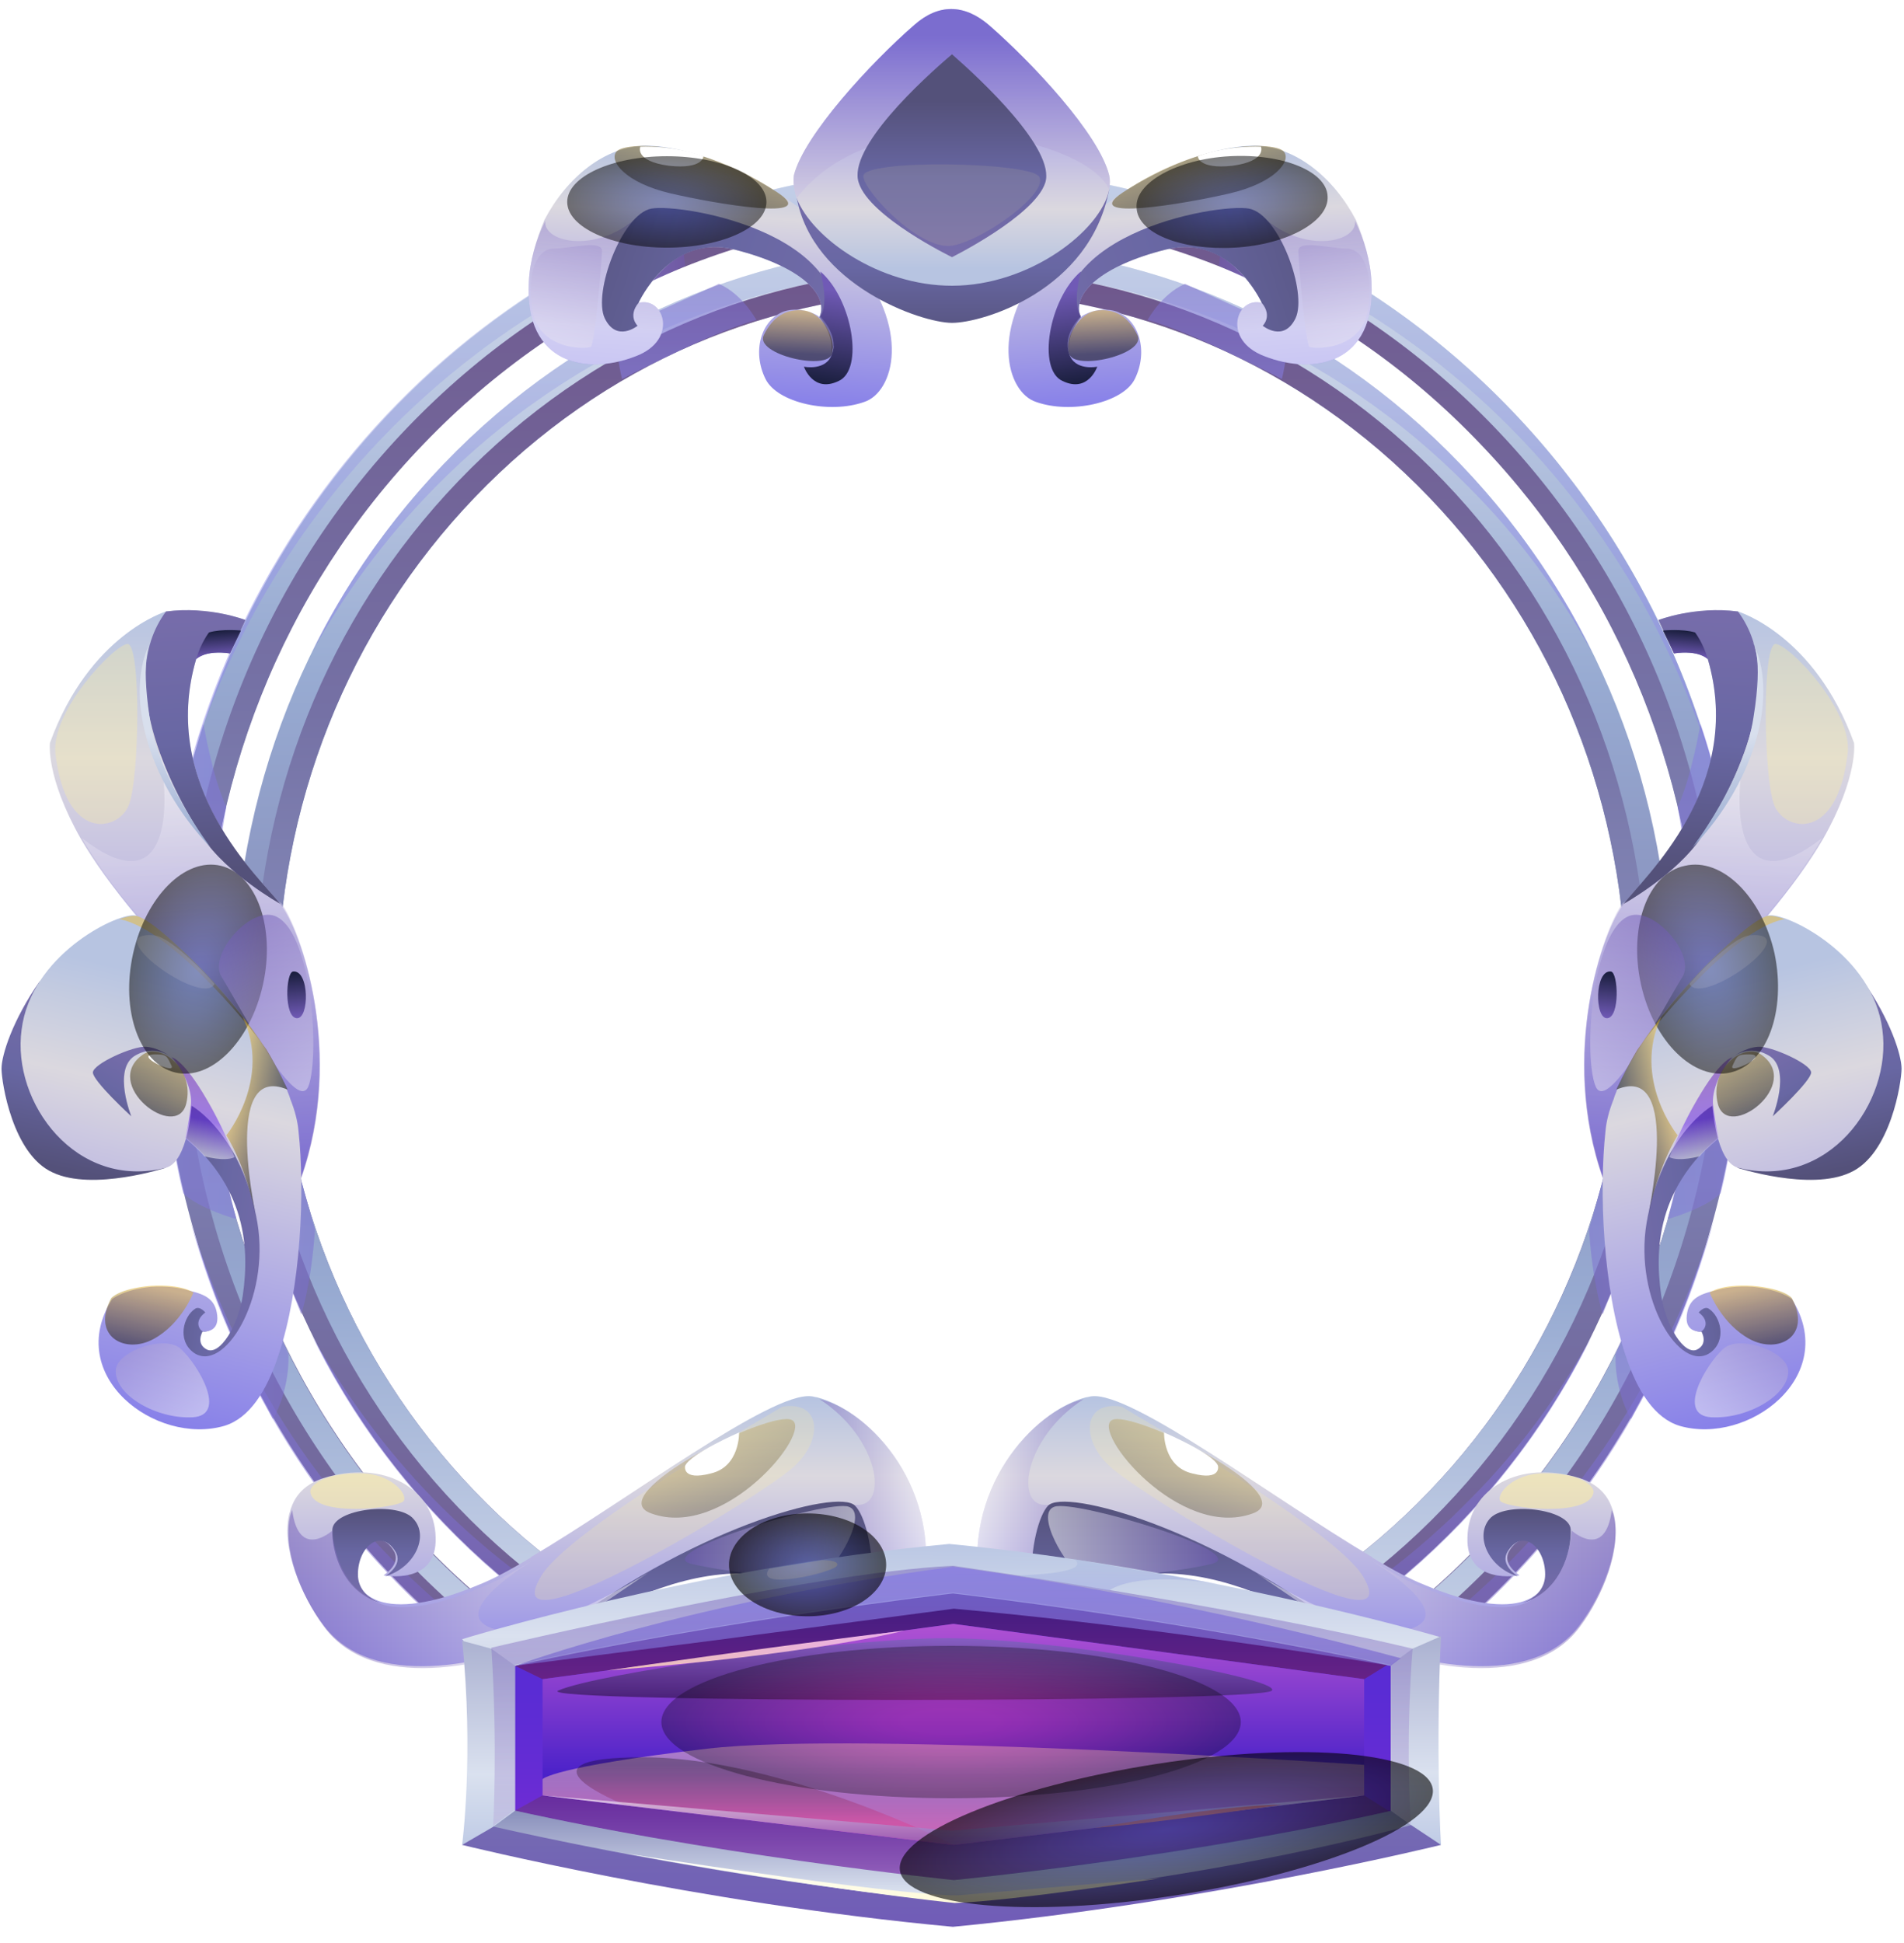 <svg width="100" height="102" viewBox="0 0 100 102" fill="none" xmlns="http://www.w3.org/2000/svg">
<path d="M50 8.85C27.008 8.85 8.432 28.25 8.432 52.15C8.432 76.049 27.056 95.449 50 95.449C72.944 95.449 91.568 76.049 91.568 52.15C91.568 28.25 72.944 8.85 50 8.85ZM50 93.049C39.536 93.049 29.648 88.799 22.256 81.049C14.864 73.349 10.736 63.05 10.736 52.15C10.736 41.249 14.816 30.95 22.256 23.25C29.648 15.55 39.536 11.25 50 11.25C60.464 11.25 70.352 15.5 77.744 23.25C85.136 30.95 89.264 41.249 89.264 52.15C89.264 63.05 85.184 73.349 77.744 81.049C70.352 88.799 60.464 93.049 50 93.049Z" fill="url(#paint0_linear_4922_22331)"/>
<path opacity="0.5" d="M50 94.3C31.232 94.3 15.344 81.55 9.968 64C14.912 82.2 30.944 95.5 50 95.5C69.056 95.5 85.088 82.2 90.032 64C84.656 81.55 68.768 94.3 50 94.3Z" fill="url(#paint1_linear_4922_22331)"/>
<path d="M78.511 22.45C70.879 14.5 60.752 10.15 49.952 10.15C39.151 10.15 29.023 14.5 21.392 22.45C13.759 30.4 9.584 40.95 9.584 52.2C9.584 63.45 13.759 74 21.392 81.95C29.023 89.9 39.151 94.25 49.952 94.25C60.752 94.25 70.879 89.9 78.511 81.95C86.144 74 90.32 63.45 90.32 52.2C90.368 40.95 86.144 30.4 78.511 22.45ZM77.743 81.1C70.352 88.8 60.464 93.1 49.999 93.1C39.535 93.1 29.648 88.85 22.256 81.1C14.864 73.4 10.736 63.1 10.736 52.2C10.736 41.3 14.816 31 22.256 23.3C29.648 15.6 39.535 11.3 49.999 11.3C60.464 11.3 70.352 15.55 77.743 23.3C85.135 31 89.263 41.3 89.263 52.2C89.263 63.1 85.183 73.35 77.743 81.1Z" fill="url(#paint2_linear_4922_22331)"/>
<path opacity="0.5" d="M89.984 40.349C85.04 22.15 69.008 8.85 49.952 8.85C30.896 8.85 14.864 22.15 9.92 40.349C15.248 22.8 31.184 10.15 49.952 10.15C68.768 10.15 84.656 22.8 89.984 40.349Z" fill="url(#paint3_linear_4922_22331)"/>
<path d="M76.688 24.35C69.535 16.9 60.08 12.85 49.999 12.85C39.919 12.85 30.416 16.95 23.311 24.35C16.16 31.8 12.271 41.65 12.271 52.15C12.271 62.65 16.207 72.549 23.311 79.949C30.463 87.399 39.919 91.449 49.999 91.449C60.08 91.449 69.584 87.349 76.688 79.949C83.84 72.499 87.728 62.65 87.728 52.15C87.775 41.65 83.84 31.8 76.688 24.35ZM49.999 89.099C40.544 89.099 31.616 85.249 24.944 78.299C18.224 71.299 14.575 62.05 14.575 52.2C14.575 42.349 18.271 33.05 24.944 26.1C31.663 19.1 40.544 15.3 49.999 15.3C59.456 15.3 68.383 19.15 75.055 26.1C81.775 33.1 85.424 42.349 85.424 52.2C85.424 62.05 81.728 71.35 75.055 78.299C68.383 85.249 59.456 89.099 49.999 89.099Z" fill="url(#paint4_linear_4922_22331)"/>
<path opacity="0.5" d="M77.216 78.699C69.92 86.149 60.272 90.199 50 90.199C39.728 90.199 30.032 86.099 22.784 78.699C20.24 76.099 18.08 73.149 16.352 70.049C18.128 73.699 20.48 77.049 23.312 79.999C30.464 87.449 39.92 91.499 50 91.499C60.08 91.499 69.584 87.399 76.688 79.999C79.52 77.049 81.872 73.699 83.648 70.049C81.92 73.199 79.808 76.099 77.216 78.699Z" fill="url(#paint5_linear_4922_22331)"/>
<path opacity="0.5" d="M83.648 34.3C81.872 30.65 79.52 27.3 76.688 24.35C69.536 16.9 60.08 12.85 50 12.85C39.92 12.85 30.416 16.95 23.312 24.35C20.48 27.3 18.128 30.65 16.352 34.3C18.08 31.15 20.24 28.25 22.784 25.65C30.08 18.2 39.728 14.15 50 14.15C60.272 14.15 69.968 18.25 77.216 25.65C79.808 28.25 81.92 31.15 83.648 34.3Z" fill="url(#paint6_linear_4922_22331)"/>
<path d="M75.823 25.25C68.912 18.05 59.743 14.1 49.952 14.1C40.208 14.1 30.991 18.05 24.079 25.25C17.168 32.45 13.376 41.999 13.376 52.2C13.376 62.349 17.168 71.95 24.079 79.15C30.991 86.349 40.16 90.299 49.952 90.299C59.696 90.299 68.912 86.349 75.823 79.15C82.736 71.95 86.528 62.4 86.528 52.2C86.528 41.999 82.736 32.45 75.823 25.25ZM75.055 78.299C68.335 85.299 59.456 89.099 49.999 89.099C40.544 89.099 31.616 85.249 24.944 78.299C18.224 71.299 14.575 62.05 14.575 52.2C14.575 42.349 18.271 33.05 24.944 26.1C31.663 19.1 40.544 15.3 49.999 15.3C59.456 15.3 68.383 19.15 75.055 26.1C81.775 33.1 85.424 42.349 85.424 52.2C85.424 62.05 81.775 71.299 75.055 78.299Z" fill="url(#paint7_linear_4922_22331)"/>
<path opacity="0.5" d="M32.383 12.901C31.759 14.052 31.903 15.202 32.095 15.753L35.985 13.951L35.697 11.5L32.383 12.901Z" fill="url(#paint8_linear_4922_22331)"/>
<path opacity="0.5" d="M32.575 17.25C32.191 18.05 32.671 19.9 32.671 19.9C32.671 19.9 37.423 17.4 39.727 16.8C39.727 16.8 39.007 15.45 37.759 14.9L32.575 17.25Z" fill="url(#paint9_linear_4922_22331)"/>
<path opacity="0.5" d="M67.618 12.901C68.242 14.052 68.098 15.202 67.906 15.753L64.016 13.951L64.304 11.5L67.618 12.901Z" fill="url(#paint10_linear_4922_22331)"/>
<path opacity="0.5" d="M67.422 17.25C67.806 18.05 67.326 19.9 67.326 19.9C67.326 19.9 62.575 17.4 60.27 16.8C60.27 16.8 60.99 15.45 62.239 14.9L67.422 17.25Z" fill="url(#paint11_linear_4922_22331)"/>
<path d="M72.031 14.8C72.271 19.15 68.959 19.7 66.415 18.7C64.159 17.85 64.927 15.55 66.271 15.9C66.271 15.9 65.791 14.85 64.831 14C64.015 13.25 62.815 12.7 61.231 13.1C57.823 13.95 56.239 15.45 56.767 16.65C56.815 16.55 57.727 16.05 58.639 16.35C59.839 16.8 60.319 18.45 59.599 19.9C58.975 21.15 56.239 21.75 54.415 21.1C52.879 20.6 51.871 17.25 55.087 13.45C57.967 10.1 62.623 7.7 65.839 7.65C68.047 7.65 70.063 9.35 71.215 11.55C71.647 12.6 71.983 13.7 72.031 14.8Z" fill="url(#paint12_linear_4922_22331)"/>
<path opacity="0.5" d="M72.031 14.799C72.271 19.149 68.959 19.699 66.415 18.699C64.159 17.849 64.927 15.549 66.271 15.899C66.271 15.899 65.791 14.849 64.831 13.999C65.359 12.949 66.127 11.199 66.127 11.199C68.335 13.399 71.311 12.749 71.167 11.599C71.647 12.599 71.983 13.699 72.031 14.799Z" fill="url(#paint13_linear_4922_22331)"/>
<path d="M68.047 16.701C67.423 18.001 66.319 17.101 66.319 17.101C66.319 17.101 66.847 16.601 66.271 15.901C66.271 15.901 64.639 12.251 61.231 13.101C57.823 13.951 56.239 15.451 56.767 16.651C55.951 17.701 56.143 18.551 56.143 18.551C53.935 12.351 63.967 10.651 65.599 10.951C67.183 11.251 68.671 15.351 68.047 16.701Z" fill="url(#paint14_linear_4922_22331)"/>
<path d="M56.142 18.55C56.431 19.5 57.63 19.25 57.63 19.25C57.63 19.25 57.151 20.65 55.806 20C54.462 19.4 55.087 15.7 56.767 14.25C56.767 14.25 56.286 15.95 56.767 16.6C56.718 16.65 55.806 17.55 56.142 18.55Z" fill="url(#paint15_linear_4922_22331)"/>
<g style="mix-blend-mode:color-dodge" opacity="0.5" filter="url(#filter0_f_4922_22331)">
<path d="M58.975 10.101C56.623 11.651 62.239 10.701 64.591 10.151C66.943 9.601 67.855 8.451 67.423 7.951C66.991 7.451 63.199 7.301 58.975 10.101Z" fill="url(#paint16_linear_4922_22331)"/>
</g>
<g opacity="0.5" filter="url(#filter1_f_4922_22331)">
<path d="M68.19 13.201C68.238 14.301 68.574 18.001 68.766 18.201C68.958 18.351 71.502 18.401 71.838 16.301C72.174 14.201 71.55 13.051 70.734 13.051C69.87 13.051 68.142 12.551 68.19 13.201Z" fill="url(#paint17_linear_4922_22331)"/>
</g>
<g filter="url(#filter2_f_4922_22331)">
<path d="M62.911 8.2C62.911 8.2 62.911 8.9 64.736 8.7C66.561 8.45 66.225 7.7 66.225 7.7C66.225 7.7 64.544 7.6 62.911 8.2Z" fill="white"/>
</g>
<g style="mix-blend-mode:color-dodge" opacity="0.5">
<path d="M69.726 10.301C69.822 11.601 67.614 12.851 64.83 13.001C62.046 13.151 59.742 12.251 59.694 10.901C59.598 9.601 61.806 8.351 64.59 8.201C67.374 8.051 69.678 9.001 69.726 10.301Z" fill="url(#paint18_radial_4922_22331)"/>
</g>
<g style="mix-blend-mode:color-dodge" opacity="0.5">
<path d="M56.142 18.552C56.382 19.502 60.225 18.602 59.744 17.601C59.264 16.6 58.544 16.2 57.631 16.3C56.718 16.4 55.902 17.701 56.142 18.552Z" fill="url(#paint19_linear_4922_22331)"/>
</g>
<path d="M27.776 14.8C27.535 19.15 30.848 19.7 33.392 18.7C35.648 17.85 34.88 15.55 33.535 15.9C33.535 15.9 34.016 14.85 34.975 14C35.791 13.25 36.992 12.7 38.575 13.1C41.983 13.95 43.568 15.45 43.039 16.65C42.992 16.55 42.08 16.05 41.167 16.35C39.968 16.8 39.487 18.45 40.208 19.9C40.831 21.15 43.568 21.75 45.392 21.1C46.928 20.6 47.935 17.25 44.719 13.45C41.84 10.1 37.184 7.7 33.968 7.65C31.759 7.65 29.744 9.35 28.591 11.55C28.16 12.6 27.823 13.7 27.776 14.8Z" fill="url(#paint20_linear_4922_22331)"/>
<path opacity="0.5" d="M27.775 14.799C27.535 19.149 30.847 19.699 33.391 18.699C35.647 17.849 34.879 15.549 33.535 15.899C33.535 15.899 34.015 14.849 34.975 13.999C34.447 12.949 33.679 11.199 33.679 11.199C31.471 13.399 28.495 12.749 28.639 11.599C28.159 12.599 27.823 13.699 27.775 14.799Z" fill="url(#paint21_linear_4922_22331)"/>
<path d="M31.758 16.701C32.382 18.001 33.486 17.101 33.486 17.101C33.486 17.101 32.958 16.601 33.534 15.901C33.534 15.901 35.166 12.251 38.574 13.101C41.982 13.951 43.566 15.451 43.038 16.651C43.854 17.701 43.662 18.551 43.662 18.551C45.87 12.351 35.838 10.651 34.206 10.951C32.67 11.251 31.134 15.351 31.758 16.701Z" fill="url(#paint22_linear_4922_22331)"/>
<path d="M43.711 18.55C43.423 19.5 42.223 19.25 42.223 19.25C42.223 19.25 42.703 20.65 44.047 20C45.391 19.4 44.767 15.7 43.087 14.25C43.087 14.25 43.567 15.95 43.087 16.6C43.087 16.65 44.047 17.55 43.711 18.55Z" fill="url(#paint23_linear_4922_22331)"/>
<g style="mix-blend-mode:color-dodge" opacity="0.5" filter="url(#filter3_f_4922_22331)">
<path d="M40.831 10.101C43.183 11.651 37.567 10.701 35.215 10.151C32.863 9.601 31.951 8.451 32.383 7.951C32.815 7.451 36.607 7.301 40.831 10.101Z" fill="url(#paint24_linear_4922_22331)"/>
</g>
<g opacity="0.5" filter="url(#filter4_f_4922_22331)">
<path d="M31.615 13.201C31.567 14.301 31.231 18.001 31.039 18.201C30.847 18.351 28.303 18.401 27.967 16.301C27.631 14.201 28.255 13.051 29.071 13.051C29.983 13.051 31.663 12.551 31.615 13.201Z" fill="url(#paint25_linear_4922_22331)"/>
</g>
<g filter="url(#filter5_f_4922_22331)">
<path d="M36.946 8.2C36.946 8.2 36.946 8.9 35.121 8.7C33.296 8.45 33.632 7.7 33.632 7.7C33.632 7.7 35.265 7.6 36.946 8.2Z" fill="white"/>
</g>
<g style="mix-blend-mode:color-dodge" opacity="0.5">
<path d="M35.023 13.001C37.913 13.001 40.255 11.927 40.255 10.601C40.255 9.276 37.913 8.201 35.023 8.201C32.134 8.201 29.791 9.276 29.791 10.601C29.791 11.927 32.134 13.001 35.023 13.001Z" fill="url(#paint26_radial_4922_22331)"/>
</g>
<g style="mix-blend-mode:color-dodge" opacity="0.5">
<path d="M43.714 18.552C43.473 19.502 39.631 18.602 40.111 17.601C40.592 16.6 41.312 16.2 42.225 16.3C43.137 16.4 43.906 17.701 43.714 18.552Z" fill="url(#paint27_linear_4922_22331)"/>
</g>
<path d="M41.84 10.349C42.656 14.949 48.368 16.949 50 16.949C51.632 16.949 57.248 15.249 58.256 9.949C58.256 9.949 54.08 14.999 50 14.999C45.92 14.999 41.84 10.349 41.84 10.349Z" fill="url(#paint28_linear_4922_22331)"/>
<path d="M58.256 9.95C57.824 12.1 54.08 15 50 15C46.16 15 42.656 12.5 41.84 10.4C41.696 9.95 41.648 9.55 41.696 9.2C42.224 7.1 45.728 3.3 48.032 1.3C49.28 0.2 50.624 0.2 51.92 1.3C54.224 3.3 57.728 7.05 58.256 9.2C58.304 9.4 58.304 9.65 58.256 9.95Z" fill="url(#paint29_linear_4922_22331)"/>
<path opacity="0.5" d="M58.256 9.95C57.872 9.05 56.384 8.15 54.368 7.6C51.776 6.85 48.368 6.7 45.536 7.75C44.096 8.3 42.8 9.15 41.84 10.4C41.696 9.95 41.648 9.55 41.696 9.2C42.224 7.1 45.728 3.3 48.032 1.3C49.28 0.2 50.624 0.2 51.92 1.3C54.224 3.3 57.728 7.05 58.256 9.2C58.304 9.4 58.304 9.65 58.256 9.95Z" fill="url(#paint30_linear_4922_22331)"/>
<path d="M50 2.85C48.464 4.15 44.48 7.8 45.104 9.6C45.68 11.4 50 13.5 50 13.5C50 13.5 54.32 11.35 54.896 9.6C55.472 7.85 51.488 4.15 50 2.85Z" fill="url(#paint31_linear_4922_22331)"/>
<g style="mix-blend-mode:color-dodge" opacity="0.1">
<path d="M45.343 9.249C45.343 9.999 48.272 13.149 49.999 12.899C51.727 12.599 55.184 10.049 54.559 9.249C53.935 8.499 45.295 8.349 45.343 9.249Z" fill="#FFF09C"/>
</g>
<path opacity="0.5" d="M10.687 38C10.687 38 11.167 40.85 11.887 42.35C11.887 42.35 9.679 53.95 12.415 64C12.415 64 10.447 63.45 9.631 62.65C9.631 62.65 8.335 58.1 8.527 50.6C8.719 43.1 10.687 38 10.687 38Z" fill="url(#paint32_linear_4922_22331)"/>
<path opacity="0.5" d="M14.335 74.5C14.335 74.5 15.2 73.1 15.152 71.1L13.424 67.1L12.415 70.8L14.335 74.5Z" fill="url(#paint33_linear_4922_22331)"/>
<path opacity="0.5" d="M15.823 69C15.823 69 16.351 67.4 16.543 64.55L15.439 60.6L14.335 65.25L15.823 69Z" fill="url(#paint34_linear_4922_22331)"/>
<path d="M14.719 47.451C13.663 46.101 8.335 41.351 10.303 34.601C10.303 34.601 10.495 34.401 10.975 34.301C11.743 34.201 12.079 34.301 12.079 34.301L12.895 32.551C12.895 32.551 11.167 31.851 8.719 32.101C8.719 32.101 4.687 33.301 2.623 39.001C2.623 39.001 2.383 40.751 4.255 44.051C4.927 45.201 5.887 46.551 7.183 48.101C7.183 48.101 10.255 49.751 12.703 54.501C15.199 59.201 15.775 61.901 15.775 61.901C18.127 55.301 15.775 48.751 14.719 47.451Z" fill="url(#paint35_linear_4922_22331)"/>
<path opacity="0.5" d="M15.823 61.851C15.823 61.851 15.247 59.201 12.751 54.451C10.255 49.751 7.231 48.051 7.231 48.051C5.887 46.501 4.975 45.151 4.303 44.001C8.623 47.351 9.055 43.001 8.383 39.451C8.431 39.651 10.351 45.351 14.767 47.401C15.775 48.751 18.127 55.301 15.823 61.851Z" fill="url(#paint36_linear_4922_22331)"/>
<path d="M14.336 64.451C14.384 64.302 13.424 57.952 13.328 57.901C13.232 57.852 9.632 56.102 9.632 56.102L8.96 59.102C12.896 61.901 13.136 65.352 12.752 68.001C12.512 69.602 11.552 71.151 10.88 70.852C10.256 70.552 10.64 69.901 10.64 69.901C11.6 70.001 11.648 68.151 10.4 67.951C10.4 67.951 9.44 68.151 8.816 69.552C8.192 70.951 10.016 71.802 10.016 71.802C10.016 71.802 10.208 71.751 10.448 71.602L12.272 72.052C12.32 72.052 14.336 64.552 14.336 64.451Z" fill="url(#paint37_linear_4922_22331)"/>
<path d="M2.096 51.5C0.656 53.55 0.08 55.4 0.08 56.1C0.08 56.8 0.656 60.6 2.768 61.55C4.88 62.55 8.72 61.3 8.72 61.3C8.72 61.3 2.672 60.4 2.048 56.75C1.472 53.1 2.096 51.5 2.096 51.5Z" fill="url(#paint38_linear_4922_22331)"/>
<path d="M15.68 59.4C15.632 58.85 15.488 58.3 15.248 57.7C15.2 57.5 15.104 57.35 15.056 57.15C13.184 52.8 7.951 48.05 7.039 48.05C5.983 48 1.615 50.2 1.135 54.05C0.607 57.9 4.015 62.5 8.719 61.3C9.871 61 10.063 58.05 10.063 58.05C10.063 58.05 12.704 59.5 13.52 64.2C14.191 68.2 11.743 72.15 10.159 71C9.295 70.35 9.631 69.1 10.255 68.7C10.495 68.55 10.784 68.9 10.784 68.9C10.111 69.4 10.543 69.9 10.688 69.9C10.832 69.9 11.504 69.9 11.408 69.05C11.312 68.2 10.784 67.95 9.919 67.75C9.487 67.6 8.767 67.5 7.951 67.55C6.463 67.7 5.887 68.2 5.887 68.2C3.343 72.25 8.191 75.9 11.791 74.85C13.088 74.45 13.999 73.05 14.623 71.15C15.823 67.6 16.015 62.5 15.68 59.4Z" fill="url(#paint39_linear_4922_22331)"/>
<path d="M9.01 55.502C9.01 55.502 8.385 55.001 7.665 54.951C6.992 54.901 4.879 55.852 4.879 56.302C4.879 56.752 6.896 58.603 6.896 58.603C6.896 58.603 5.936 56.202 7.04 55.451C8.145 54.751 9.01 55.502 9.01 55.502Z" fill="url(#paint40_linear_4922_22331)"/>
<path opacity="0.5" d="M9.007 55.5C9.535 56.05 10.159 57.2 10.015 58.1C9.919 58.95 9.727 59.75 9.727 59.75C9.727 59.75 10.399 60.3 10.735 60.7C10.735 60.7 11.791 61 12.319 60.75C12.319 60.75 11.743 59.15 10.639 57.35C9.535 55.55 9.007 55.5 9.007 55.5Z" fill="url(#paint41_linear_4922_22331)"/>
<g style="mix-blend-mode:color-dodge" opacity="0.5">
<path d="M6.271 48.25C9.199 48.8 13.759 54.75 13.759 54.75C13.759 54.75 12.127 52.35 10.063 50.35C7.999 48.35 7.471 48.2 7.231 48.1C6.943 48 6.271 48.25 6.271 48.25Z" fill="url(#paint42_linear_4922_22331)"/>
</g>
<g style="mix-blend-mode:color-dodge" opacity="0.5">
<path d="M5.84 68.151C4.784 70.151 6.56 71.101 8.048 70.301C9.536 69.501 10.16 67.851 10.16 67.851C10.16 67.851 9.584 67.401 7.904 67.501C6.224 67.651 5.84 68.151 5.84 68.151Z" fill="url(#paint43_linear_4922_22331)"/>
</g>
<g style="mix-blend-mode:color-dodge" opacity="0.5">
<path d="M7.52 55.351C5.262 56.902 9.249 59.954 9.777 57.953C10.257 56.051 8.384 54.751 7.52 55.351Z" fill="url(#paint44_linear_4922_22331)"/>
</g>
<g opacity="0.5" filter="url(#filter6_f_4922_22331)">
<path d="M8.096 49.101C5.07 48.851 10.642 52.903 11.266 51.653C11.266 51.603 9.057 49.201 8.096 49.101Z" fill="white"/>
</g>
<path d="M8.144 55.35C6.943 55.35 9.249 56.451 9.009 55.95C8.769 55.45 8.769 55.35 8.144 55.35Z" fill="white"/>
<g style="mix-blend-mode:color-dodge" opacity="0.5">
<path d="M13.808 51.701C13.136 54.701 11.072 56.751 9.2 56.301C7.328 55.851 6.32 53.051 6.992 50.051C7.664 47.051 9.728 45.001 11.6 45.451C13.472 45.901 14.48 48.701 13.808 51.701Z" fill="url(#paint45_radial_4922_22331)"/>
</g>
<g style="mix-blend-mode:multiply" opacity="0.5" filter="url(#filter7_f_4922_22331)">
<path d="M6.079 71.951C6.031 73.251 8.239 74.501 10.111 74.401C11.983 74.301 10.399 71.651 9.535 70.851C8.719 70.001 6.079 70.951 6.079 71.951Z" fill="url(#paint46_linear_4922_22331)"/>
</g>
<path d="M14.719 47.45C14.719 47.45 11.935 45.9 10.639 43.95C9.343 42 5.887 35.9 8.719 32.1C10.975 31.8 12.895 32.55 12.895 32.55L12.079 34.3C10.735 34.1 10.303 34.6 10.303 34.6C8.335 41.3 13.663 46.1 14.719 47.45Z" fill="url(#paint47_linear_4922_22331)"/>
<path d="M12.657 33.101C12.657 33.101 11.648 33.001 10.976 33.201C10.976 33.201 10.543 33.752 10.303 34.602C10.303 34.602 10.784 34.102 12.081 34.302L12.657 33.101Z" fill="url(#paint48_linear_4922_22331)"/>
<g style="mix-blend-mode:multiply" opacity="0.5" filter="url(#filter8_f_4922_22331)">
<path d="M14.576 48.151C13.28 47.401 10.88 50.101 11.648 51.301C12.416 52.501 15.584 58.651 16.208 57.001C16.784 55.401 16.4 49.151 14.576 48.151Z" fill="url(#paint49_linear_4922_22331)"/>
</g>
<g style="mix-blend-mode:color-dodge" opacity="0.3" filter="url(#filter9_f_4922_22331)">
<path d="M2.911 39.551C3.439 44.201 6.175 43.651 6.751 42.301C7.327 40.951 7.423 33.851 6.703 33.801C5.983 33.851 2.671 37.351 2.911 39.551Z" fill="#FFF09C"/>
</g>
<path d="M7.904 33.701C6.56 36.301 7.616 40.901 11.072 44.501C11.072 44.501 8.336 40.951 7.856 37.651C7.376 34.401 7.904 33.701 7.904 33.701Z" fill="url(#paint50_linear_4922_22331)"/>
<g style="mix-blend-mode:color-dodge" opacity="0.5">
<path d="M12.751 53.4C14.287 56.65 11.887 59.6 11.887 59.6C11.887 59.6 12.943 61.2 13.519 64.2C13.519 64.2 11.551 55.7 15.103 57.2C15.103 57.2 14.575 56.05 13.999 55.1C13.375 54.2 12.751 53.4 12.751 53.4Z" fill="url(#paint51_linear_4922_22331)"/>
</g>
<g filter="url(#filter10_f_4922_22331)">
<path d="M15.391 51.001C15.007 51.051 14.911 53.403 15.584 53.453C16.256 53.503 16.256 50.901 15.391 51.001Z" fill="url(#paint52_linear_4922_22331)"/>
</g>
<path opacity="0.5" d="M89.311 38C89.311 38 88.832 40.85 88.112 42.35C88.112 42.35 90.32 53.95 87.584 64C87.584 64 89.552 63.45 90.368 62.65C90.368 62.65 91.663 58.1 91.472 50.6C91.231 43.1 89.311 38 89.311 38Z" fill="url(#paint53_linear_4922_22331)"/>
<path opacity="0.5" d="M85.664 74.5C85.664 74.5 84.8 73.1 84.848 71.1L86.576 67.1L87.584 70.8L85.664 74.5Z" fill="url(#paint54_linear_4922_22331)"/>
<path opacity="0.5" d="M84.176 69C84.176 69 83.648 67.4 83.456 64.55L84.56 60.6L85.664 65.25L84.176 69Z" fill="url(#paint55_linear_4922_22331)"/>
<path d="M85.28 47.451C86.336 46.101 91.664 41.351 89.696 34.601C89.696 34.601 89.504 34.401 89.024 34.301C88.256 34.201 87.92 34.301 87.92 34.301L87.104 32.551C87.104 32.551 88.832 31.851 91.28 32.101C91.28 32.101 95.312 33.301 97.376 39.001C97.376 39.001 97.616 40.751 95.744 44.051C95.072 45.201 94.112 46.551 92.816 48.101C92.816 48.101 89.744 49.751 87.296 54.501C84.8 59.201 84.224 61.901 84.224 61.901C81.872 55.301 84.224 48.751 85.28 47.451Z" fill="url(#paint56_linear_4922_22331)"/>
<path opacity="0.5" d="M84.176 61.849C84.176 61.849 84.752 59.199 87.248 54.449C89.744 49.749 92.768 48.049 92.768 48.049C94.112 46.499 95.024 45.149 95.696 43.999C91.376 47.349 90.944 42.999 91.616 39.449C91.568 39.649 89.648 45.349 85.232 47.399C84.224 48.749 81.872 55.299 84.176 61.849Z" fill="url(#paint57_linear_4922_22331)"/>
<path d="M85.664 64.451C85.616 64.302 86.576 57.952 86.672 57.901C86.768 57.852 90.368 56.102 90.368 56.102L91.04 59.102C87.104 61.901 86.864 65.352 87.248 68.001C87.488 69.602 88.448 71.151 89.12 70.852C89.744 70.552 89.36 69.901 89.36 69.901C88.4 70.001 88.352 68.151 89.6 67.951C89.6 67.951 90.56 68.151 91.184 69.552C91.808 70.951 89.984 71.802 89.984 71.802C89.984 71.802 89.792 71.751 89.552 71.602L87.728 72.052C87.68 72.052 85.664 64.552 85.664 64.451Z" fill="url(#paint58_linear_4922_22331)"/>
<path d="M97.856 51.5C99.296 53.55 99.872 55.4 99.872 56.1C99.872 56.8 99.296 60.6 97.184 61.55C95.072 62.55 91.232 61.3 91.232 61.3C91.232 61.3 97.28 60.4 97.904 56.75C98.528 53.1 97.856 51.5 97.856 51.5Z" fill="url(#paint59_linear_4922_22331)"/>
<path d="M84.32 59.4C84.368 58.85 84.512 58.3 84.752 57.7C84.8 57.5 84.896 57.35 84.944 57.15C86.816 52.8 92.048 48.05 92.96 48.05C94.016 48 98.384 50.2 98.864 54.05C99.392 57.9 95.984 62.5 91.28 61.3C90.128 61 89.936 58.05 89.936 58.05C89.936 58.05 87.296 59.5 86.48 64.2C85.808 68.2 88.256 72.15 89.84 71C90.704 70.35 90.368 69.1 89.744 68.7C89.504 68.55 89.216 68.9 89.216 68.9C89.888 69.4 89.456 69.9 89.312 69.9C89.168 69.9 88.496 69.9 88.592 69.05C88.688 68.2 89.216 67.95 90.08 67.75C90.512 67.6 91.232 67.5 92.048 67.55C93.536 67.7 94.112 68.2 94.112 68.2C96.656 72.25 91.808 75.9 88.208 74.85C86.912 74.45 86 73.05 85.376 71.15C84.176 67.6 83.984 62.5 84.32 59.4Z" fill="url(#paint60_linear_4922_22331)"/>
<path d="M90.992 55.502C90.992 55.502 91.616 55.001 92.337 54.951C93.009 54.901 95.122 55.852 95.122 56.302C95.122 56.752 93.105 58.603 93.105 58.603C93.105 58.603 94.066 56.202 92.961 55.451C91.856 54.751 90.992 55.502 90.992 55.502Z" fill="url(#paint61_linear_4922_22331)"/>
<path opacity="0.5" d="M90.992 55.5C90.464 56.05 89.84 57.2 89.984 58.1C90.08 58.95 90.272 59.75 90.272 59.75C90.272 59.75 89.6 60.3 89.264 60.7C89.264 60.7 88.208 61 87.68 60.75C87.68 60.75 88.256 59.15 89.36 57.35C90.464 55.55 90.992 55.5 90.992 55.5Z" fill="url(#paint62_linear_4922_22331)"/>
<g style="mix-blend-mode:color-dodge" opacity="0.5">
<path d="M93.728 48.25C90.8 48.8 86.24 54.75 86.24 54.75C86.24 54.75 87.872 52.35 89.936 50.35C92 48.35 92.528 48.2 92.768 48.1C93.056 48 93.728 48.25 93.728 48.25Z" fill="url(#paint63_linear_4922_22331)"/>
</g>
<g style="mix-blend-mode:color-dodge" opacity="0.5">
<path d="M94.112 68.151C95.168 70.151 93.392 71.101 91.904 70.301C90.416 69.501 89.792 67.851 89.792 67.851C89.792 67.851 90.368 67.401 92.048 67.501C93.776 67.651 94.112 68.151 94.112 68.151Z" fill="url(#paint64_linear_4922_22331)"/>
</g>
<g style="mix-blend-mode:color-dodge" opacity="0.5">
<path d="M92.481 55.351C94.738 56.902 90.752 59.954 90.224 57.953C89.743 56.051 91.616 54.751 92.481 55.351Z" fill="url(#paint65_linear_4922_22331)"/>
</g>
<g opacity="0.5" filter="url(#filter11_f_4922_22331)">
<path d="M91.905 49.101C94.931 48.851 89.36 52.903 88.735 51.653C88.735 51.603 90.897 49.201 91.905 49.101Z" fill="white"/>
</g>
<path d="M91.857 55.35C93.058 55.35 90.752 56.451 90.992 55.95C91.232 55.45 91.232 55.35 91.857 55.35Z" fill="white"/>
<g style="mix-blend-mode:color-dodge" opacity="0.5">
<path d="M86.192 51.701C86.864 54.701 88.976 56.751 90.896 56.301C92.816 55.851 93.824 53.051 93.2 50.051C92.528 47.051 90.416 45.001 88.496 45.451C86.528 45.851 85.52 48.701 86.192 51.701Z" fill="url(#paint66_radial_4922_22331)"/>
</g>
<g style="mix-blend-mode:multiply" opacity="0.5" filter="url(#filter12_f_4922_22331)">
<path d="M93.92 71.951C93.968 73.251 91.76 74.501 89.888 74.401C88.016 74.301 89.6 71.651 90.464 70.851C91.28 70.001 93.872 70.951 93.92 71.951Z" fill="url(#paint67_linear_4922_22331)"/>
</g>
<path d="M85.279 47.45C85.279 47.45 88.063 45.9 89.359 43.95C90.655 42 94.111 35.9 91.279 32.1C89.023 31.8 87.103 32.55 87.103 32.55L87.919 34.3C89.263 34.1 89.695 34.6 89.695 34.6C91.663 41.3 86.287 46.1 85.279 47.45Z" fill="url(#paint68_linear_4922_22331)"/>
<path d="M87.343 33.101C87.343 33.101 88.352 33.001 89.025 33.201C89.025 33.201 89.457 33.752 89.697 34.602C89.697 34.602 89.217 34.102 87.92 34.302L87.343 33.101Z" fill="url(#paint69_linear_4922_22331)"/>
<g style="mix-blend-mode:multiply" opacity="0.5" filter="url(#filter13_f_4922_22331)">
<path d="M85.424 48.151C86.72 47.401 89.12 50.101 88.352 51.301C87.584 52.501 84.416 58.651 83.792 57.001C83.168 55.401 83.6 49.151 85.424 48.151Z" fill="url(#paint70_linear_4922_22331)"/>
</g>
<g style="mix-blend-mode:color-dodge" opacity="0.3" filter="url(#filter14_f_4922_22331)">
<path d="M97.039 39.551C96.511 44.201 93.775 43.651 93.199 42.301C92.623 40.951 92.527 33.851 93.247 33.801C94.015 33.851 97.327 37.351 97.039 39.551Z" fill="#FFF09C"/>
</g>
<path d="M92.048 33.701C93.392 36.301 92.336 40.901 88.88 44.501C88.88 44.501 91.616 40.951 92.096 37.651C92.624 34.401 92.048 33.701 92.048 33.701Z" fill="url(#paint71_linear_4922_22331)"/>
<g style="mix-blend-mode:color-dodge" opacity="0.5">
<path d="M87.248 53.4C85.712 56.65 88.112 59.6 88.112 59.6C88.112 59.6 87.055 61.2 86.48 64.2C86.48 64.2 88.448 55.7 84.895 57.2C84.895 57.2 85.424 56.05 85.999 55.1C86.624 54.2 87.248 53.4 87.248 53.4Z" fill="url(#paint72_linear_4922_22331)"/>
</g>
<g filter="url(#filter15_f_4922_22331)">
<path d="M84.608 51.001C84.993 51.051 85.089 53.403 84.416 53.453C83.744 53.503 83.744 50.901 84.608 51.001Z" fill="url(#paint73_linear_4922_22331)"/>
</g>
<path d="M48.416 83.749C47.743 86.849 43.087 88.999 43.087 88.999C43.087 88.999 44.047 87.799 43.999 86.199C43.952 85.149 43.712 83.949 42.319 83.199C41.599 82.849 40.592 82.599 39.103 82.549C35.599 82.499 32.575 84.149 29.36 85.699C29.264 85.749 29.119 85.799 29.023 85.849C28.976 85.899 28.927 85.899 28.831 85.949C25.52 87.399 19.52 88.749 16.976 85.299C15.775 83.699 14.768 81.199 15.2 79.449C15.248 79.349 15.248 79.249 15.296 79.149C15.536 78.449 16.064 77.899 16.976 77.599C20.143 76.599 22.831 78.149 22.88 80.699C22.976 83.249 20.143 82.699 20.143 82.699C20.192 82.649 21.104 82.099 20.672 81.399C19.904 80.149 18.703 81.149 18.703 82.599C18.703 82.999 18.848 83.349 19.183 83.649C19.375 83.799 19.616 83.949 19.904 84.049C20.912 84.399 22.64 84.249 25.136 83.199C25.904 82.899 26.816 82.399 27.823 81.799C27.823 81.799 27.872 81.799 27.872 81.749C32.959 78.749 40.495 73.049 42.608 73.299C42.703 73.299 42.8 73.349 42.895 73.349C45.679 74.049 49.615 78.199 48.416 83.749Z" fill="url(#paint74_linear_4922_22331)"/>
<path opacity="0.5" d="M48.416 83.749C47.744 86.849 43.088 88.999 43.088 88.999C43.088 88.999 44.048 87.799 44 86.199C43.952 85.149 43.712 83.949 42.32 83.199C43.376 80.799 44.384 78.949 44.96 78.999C46.688 79.149 46.208 75.499 43.04 73.449C45.68 74.049 49.616 78.199 48.416 83.749Z" fill="url(#paint75_linear_4922_22331)"/>
<path d="M43.088 88.999C43.088 88.999 44.048 87.799 44 86.199C43.952 84.599 43.424 82.699 39.104 82.599C35.6 82.549 32.576 84.199 29.36 85.749C29.216 85.849 29.024 85.899 28.832 85.999C36.176 80.249 44.048 78.099 44.912 79.049C45.872 79.999 46.928 85.799 43.088 88.999Z" fill="url(#paint76_linear_4922_22331)"/>
<path d="M20.239 82.749C20.287 82.699 21.199 82.149 20.767 81.449C19.999 80.199 18.799 81.199 18.799 82.649C18.799 83.299 19.183 83.849 19.999 84.149C17.983 83.599 17.407 81.399 17.455 80.299C17.503 79.199 20.959 78.799 21.727 79.749C22.543 80.649 21.775 82.299 20.239 82.749Z" fill="url(#paint77_linear_4922_22331)"/>
<path opacity="0.5" d="M36.32 82.099C38.672 82.649 42.416 82.899 43.184 82.649C43.904 82.349 45.632 79.449 44.576 79.099C43.52 78.699 34.064 81.549 36.32 82.099Z" fill="url(#paint78_linear_4922_22331)"/>
<g style="mix-blend-mode:color-dodge" opacity="0.2" filter="url(#filter16_f_4922_22331)">
<path d="M28.448 82.699C25.616 87.249 40.208 78.449 41.744 76.949C43.28 75.499 43.088 73.499 41.072 73.849C41.072 73.899 30.032 80.149 28.448 82.699Z" fill="#FFF09C"/>
</g>
<g style="mix-blend-mode:color-dodge" opacity="0.3" filter="url(#filter17_f_4922_22331)">
<path d="M34.208 79.45C38.048 80.85 42.704 75.15 41.6 74.55C40.496 73.95 31.472 78.5 34.208 79.45Z" fill="url(#paint79_linear_4922_22331)"/>
</g>
<g style="mix-blend-mode:color-dodge" opacity="0.5" filter="url(#filter18_f_4922_22331)">
<path d="M16.304 78.348C16.544 79.698 20.96 79.148 21.2 78.798C21.44 78.448 20.528 77.348 18.944 77.348C17.168 77.298 16.208 77.948 16.304 78.348Z" fill="#FFF09C"/>
</g>
<path opacity="0.5" d="M34.064 82.55L29.072 85.95C29.024 86 28.976 86 28.88 86.05C25.568 87.5 19.568 88.85 17.024 85.4C15.824 83.8 14.816 81.3 15.248 79.55C15.296 79.4 15.344 79.3 15.344 79.25C15.68 81.95 17.456 80.35 17.456 80.35C17.456 80.35 17.552 82.85 19.28 83.8C19.472 83.95 19.712 84.1 20 84.2C21.008 84.55 22.736 84.4 25.232 83.35C26 83.05 26.912 82.55 27.92 81.95C27.296 82.35 23.696 84.65 25.76 85.45C27.92 86.3 33.584 82.85 34.064 82.55Z" fill="url(#paint80_linear_4922_22331)"/>
<g filter="url(#filter19_f_4922_22331)">
<path d="M35.984 76.951C35.984 76.951 35.792 77.751 37.329 77.351C38.866 77.001 38.818 75.199 38.818 75.199C38.818 75.199 36.272 76.3 35.984 76.951Z" fill="white"/>
</g>
<path d="M51.535 83.749C52.208 86.849 56.864 88.999 56.864 88.999C56.864 88.999 55.904 87.799 55.952 86.199C55.999 85.149 56.239 83.949 57.632 83.199C58.352 82.849 59.359 82.599 60.847 82.549C64.352 82.499 67.376 84.149 70.591 85.699C70.688 85.749 70.832 85.799 70.927 85.849C70.975 85.899 71.023 85.899 71.12 85.949C74.431 87.399 80.431 88.749 82.975 85.299C84.175 83.699 85.183 81.199 84.751 79.449C84.704 79.349 84.704 79.249 84.656 79.149C84.415 78.449 83.888 77.899 82.975 77.599C79.808 76.599 77.12 78.149 77.072 80.699C76.975 83.249 79.808 82.699 79.808 82.699C79.76 82.649 78.847 82.099 79.279 81.399C80.047 80.149 81.248 81.149 81.248 82.599C81.248 82.999 81.103 83.349 80.767 83.649C80.576 83.799 80.335 83.949 80.047 84.049C79.04 84.399 77.311 84.249 74.816 83.199C74.047 82.899 73.135 82.399 72.127 81.799C72.127 81.799 72.079 81.799 72.079 81.749C66.992 78.749 59.456 73.049 57.343 73.299C57.248 73.299 57.151 73.349 57.056 73.349C54.319 74.049 50.383 78.199 51.535 83.749Z" fill="url(#paint81_linear_4922_22331)"/>
<path opacity="0.5" d="M51.536 83.749C52.208 86.849 56.864 88.999 56.864 88.999C56.864 88.999 55.904 87.799 55.952 86.199C56 85.149 56.24 83.949 57.632 83.199C56.576 80.799 55.568 78.949 54.992 78.999C53.264 79.149 53.744 75.499 56.912 73.449C54.32 74.049 50.384 78.199 51.536 83.749Z" fill="url(#paint82_linear_4922_22331)"/>
<path d="M56.864 88.999C56.864 88.999 55.904 87.799 55.952 86.199C56 84.599 56.528 82.699 60.848 82.599C64.352 82.549 67.376 84.199 70.592 85.749C70.736 85.849 70.928 85.899 71.12 85.999C63.776 80.249 55.904 78.099 55.04 79.049C54.128 79.999 53.072 85.799 56.864 88.999Z" fill="url(#paint83_linear_4922_22331)"/>
<path d="M79.713 82.749C79.665 82.699 78.752 82.149 79.184 81.449C79.953 80.199 81.153 81.199 81.153 82.649C81.153 83.299 80.769 83.849 79.953 84.149C81.969 83.599 82.544 81.399 82.496 80.299C82.448 79.199 78.993 78.799 78.225 79.749C77.457 80.649 78.177 82.299 79.713 82.749Z" fill="url(#paint84_linear_4922_22331)"/>
<path opacity="0.5" d="M63.632 82.099C61.28 82.649 57.536 82.899 56.768 82.649C56.048 82.349 54.32 79.449 55.376 79.099C56.432 78.699 65.888 81.549 63.632 82.099Z" fill="url(#paint85_linear_4922_22331)"/>
<g style="mix-blend-mode:color-dodge" opacity="0.2" filter="url(#filter20_f_4922_22331)">
<path d="M71.552 82.699C74.384 87.249 59.792 78.449 58.256 76.949C56.72 75.499 56.912 73.499 58.928 73.849C58.928 73.899 69.92 80.149 71.552 82.699Z" fill="#FFF09C"/>
</g>
<g style="mix-blend-mode:color-dodge" opacity="0.3" filter="url(#filter21_f_4922_22331)">
<path d="M65.792 79.45C61.952 80.85 57.296 75.15 58.4 74.55C59.456 73.95 68.48 78.5 65.792 79.45Z" fill="url(#paint86_linear_4922_22331)"/>
</g>
<g style="mix-blend-mode:color-dodge" opacity="0.5" filter="url(#filter22_f_4922_22331)">
<path d="M83.696 78.348C83.456 79.698 79.04 79.148 78.8 78.798C78.56 78.448 79.472 77.348 81.056 77.348C82.832 77.298 83.744 77.948 83.696 78.348Z" fill="#FFF09C"/>
</g>
<path opacity="0.5" d="M65.936 82.55L70.928 85.95C70.977 86 71.025 86 71.121 86.05C74.433 87.5 80.433 88.85 82.977 85.4C84.177 83.8 85.184 81.3 84.752 79.55C84.704 79.4 84.656 79.3 84.656 79.25C84.32 81.95 82.544 80.35 82.544 80.35C82.544 80.35 82.448 82.85 80.721 83.8C80.528 83.95 80.288 84.1 80.001 84.2C78.993 84.55 77.264 84.4 74.769 83.35C74.001 83.05 73.088 82.55 72.081 81.95C72.704 82.35 76.305 84.65 74.24 85.45C72.032 86.3 66.368 82.85 65.936 82.55Z" fill="url(#paint87_linear_4922_22331)"/>
<g filter="url(#filter23_f_4922_22331)">
<path d="M63.971 76.951C63.971 76.951 64.163 77.751 62.626 77.351C61.088 77.001 61.136 75.199 61.136 75.199C61.136 75.199 63.731 76.3 63.971 76.951Z" fill="white"/>
</g>
<path d="M25.52 86.35L50.096 82.15L74.48 86.4V96.05L50.096 100.15L25.616 96.1L25.52 86.35Z" fill="url(#paint88_linear_4922_22331)"/>
<path opacity="0.4" d="M27.056 87.45L28.496 88.15L50.096 85.25L71.648 88.15L74.48 86.4L50.096 82.15L26.288 86.85L27.056 87.45Z" fill="url(#paint89_linear_4922_22331)"/>
<path opacity="0.72" d="M27.056 95.05L28.496 94.25L50.096 96.85L71.648 94.25L74.48 96.05L49.28 100.15L26.048 96.2L27.056 95.05Z" fill="url(#paint90_linear_4922_22331)"/>
<path d="M71.648 88.15L50.096 85.25H50.048L28.496 88.15V94.25L50.048 96.85H50.096L71.648 94.25V88.15Z" fill="url(#paint91_linear_4922_22331)"/>
<g style="mix-blend-mode:color-dodge" opacity="0.4">
<path d="M29.312 88.751C27.92 89.401 66.224 89.401 66.8 88.751C67.376 88.101 54.992 85.901 49.28 86.001C43.616 86.101 31.328 87.851 29.312 88.751Z" fill="url(#paint92_linear_4922_22331)"/>
</g>
<g style="mix-blend-mode:darken" opacity="0.5">
<path d="M71.648 92.65C71.648 92.65 45.296 90.85 37.136 91.8C28.976 92.75 28.496 93.4 28.496 93.4V94.25L50.096 96.85L71.648 94.25V92.65Z" fill="url(#paint93_linear_4922_22331)"/>
</g>
<g style="mix-blend-mode:color-dodge" opacity="0.3">
<path d="M32.815 94.75L50.095 96.85C50.095 96.85 41.023 92.25 33.775 92.25C26.527 92.25 32.815 94.75 32.815 94.75Z" fill="url(#paint94_linear_4922_22331)"/>
</g>
<path opacity="0.6" d="M71.648 94.25L50 96.1L28.496 94.25L50.096 96.85L71.648 94.25Z" fill="url(#paint95_linear_4922_22331)"/>
<g style="mix-blend-mode:color-dodge" opacity="0.3">
<path d="M49.952 94.4C58.355 94.4 65.168 92.609 65.168 90.4C65.168 88.191 58.355 86.4 49.952 86.4C41.548 86.4 34.736 88.191 34.736 90.4C34.736 92.609 41.548 94.4 49.952 94.4Z" fill="url(#paint96_radial_4922_22331)"/>
</g>
<path d="M31.855 87.7C31.855 87.7 40.783 86.4 47.503 85.6C47.503 85.6 42.751 86.85 31.855 87.7Z" fill="url(#paint97_linear_4922_22331)"/>
<path d="M57.536 95.95C57.536 95.95 64.544 94.7 67.28 94.749C67.28 94.749 59.6 95.85 57.536 95.95Z" fill="url(#paint98_linear_4922_22331)"/>
<path d="M75.68 96.85C75.68 96.85 63.535 99.85 50.047 101.15C36.559 99.9 24.271 96.85 24.271 96.85L25.136 94.6C25.328 94.65 25.471 94.7 25.663 94.75C36.847 97.35 50.047 98.7 50.047 98.7C50.047 98.7 63.392 97.35 74.48 94.75C74.624 94.7 74.816 94.65 74.96 94.65L75.68 96.85Z" fill="url(#paint99_linear_4922_22331)"/>
<path d="M75.68 85.951L75.007 87.851C74.864 87.801 74.671 87.751 74.48 87.751C73.999 87.651 73.519 87.551 73.04 87.451C62.239 85.051 50.047 83.651 50.047 83.651C50.047 83.651 37.904 85.051 27.055 87.451C26.576 87.551 26.096 87.651 25.663 87.751C25.471 87.801 25.328 87.851 25.136 87.851L24.32 86.101L24.271 86.051C24.271 86.051 36.416 82.301 49.855 81.051C63.392 82.351 75.68 85.951 75.68 85.951Z" fill="url(#paint100_linear_4922_22331)"/>
<path d="M74.191 94.798C74.191 95.298 74.143 95.398 74.143 95.798C74.143 95.798 64.303 98.648 50.095 99.848C50.095 99.848 39.103 98.848 25.951 95.898C25.951 95.898 25.903 95.548 25.711 94.748C36.895 97.348 50.095 98.698 50.095 98.698C50.095 98.698 63.055 97.448 74.191 94.798Z" fill="url(#paint101_linear_4922_22331)"/>
<path d="M27.055 87.45V95.05L25.904 95.9L24.271 96.85C24.271 96.85 24.895 92.15 24.271 86.1L24.32 86.15L25.808 86.55L27.055 87.45Z" fill="url(#paint102_linear_4922_22331)"/>
<path d="M75.68 96.848L74.096 95.798L73.04 95.048V87.398L74.192 86.548L75.68 85.898C75.392 92.048 75.68 96.848 75.68 96.848Z" fill="url(#paint103_linear_4922_22331)"/>
<path opacity="0.5" d="M74.095 95.799L73.039 95.049V87.399C62.239 84.999 50.047 83.599 50.047 83.599C50.047 83.599 37.903 84.999 27.055 87.399V94.999L25.903 95.849C25.903 95.849 26.143 91.599 25.807 86.499C25.807 86.499 42.463 82.549 50.047 82.199C50.047 82.199 64.591 84.249 74.191 86.549C74.191 86.599 73.807 90.749 74.095 95.799Z" fill="url(#paint104_linear_4922_22331)"/>
<path opacity="0.71" d="M27.056 87.45C27.056 87.45 36.272 84.05 50.048 82.25C50.048 82.25 60.368 83.5 73.568 87.05L73.04 87.45C73.04 87.45 61.28 85.45 50.096 84.45C50.096 84.45 40.688 85.7 37.616 86.1C31.712 86.85 27.056 87.45 27.056 87.45Z" fill="url(#paint105_linear_4922_22331)"/>
<g filter="url(#filter24_f_4922_22331)">
<path d="M40.4 82.349C39.535 83.549 43.762 82.549 43.954 82.199C44.146 81.898 43.185 81.898 43.185 81.898L40.4 82.349Z" fill="url(#paint106_linear_4922_22331)"/>
</g>
<g style="mix-blend-mode:color-dodge" opacity="0.6">
<path d="M42.415 84.849C44.694 84.849 46.543 83.64 46.543 82.149C46.543 80.658 44.694 79.449 42.415 79.449C40.135 79.449 38.287 80.658 38.287 82.149C38.287 83.64 40.135 84.849 42.415 84.849Z" fill="url(#paint107_radial_4922_22331)"/>
</g>
<path opacity="0.5" d="M56.432 81.85C57.392 82.65 53.408 82.7 53.408 82.7L58.256 83.5C58.256 83.5 59.504 82.4 64.256 83.2L56.432 81.85Z" fill="url(#paint108_linear_4922_22331)"/>
<path d="M32.864 97.299C32.864 97.299 46.832 99.499 50.288 99.499L60.944 98.599C60.944 98.599 53.168 99.799 50.144 99.899C50.096 99.899 42.848 99.149 32.864 97.299Z" fill="url(#paint109_linear_4922_22331)"/>
<g style="mix-blend-mode:color-dodge" opacity="0.6">
<path d="M75.248 93.898C75.536 95.798 69.488 98.298 61.76 99.498C54.032 100.698 47.552 100.098 47.264 98.198C46.976 96.298 53.024 93.799 60.752 92.599C68.48 91.398 74.96 91.998 75.248 93.898Z" fill="url(#paint110_radial_4922_22331)"/>
</g>
<defs>
<filter id="filter0_f_4922_22331" x="58.051" y="7.304" width="9.836" height="4.004" filterUnits="userSpaceOnUse" color-interpolation-filters="sRGB">
<feFlood flood-opacity="0" result="BackgroundImageFix"/>
<feBlend mode="normal" in="SourceGraphic" in2="BackgroundImageFix" result="shape"/>
<feGaussianBlur stdDeviation="0.18" result="effect1_foregroundBlur_4922_22331"/>
</filter>
<filter id="filter1_f_4922_22331" x="67.829" y="12.507" width="4.462" height="6.117" filterUnits="userSpaceOnUse" color-interpolation-filters="sRGB">
<feFlood flood-opacity="0" result="BackgroundImageFix"/>
<feBlend mode="normal" in="SourceGraphic" in2="BackgroundImageFix" result="shape"/>
<feGaussianBlur stdDeviation="0.18" result="effect1_foregroundBlur_4922_22331"/>
</filter>
<filter id="filter2_f_4922_22331" x="62.73" y="7.513" width="3.699" height="1.403" filterUnits="userSpaceOnUse" color-interpolation-filters="sRGB">
<feFlood flood-opacity="0" result="BackgroundImageFix"/>
<feBlend mode="normal" in="SourceGraphic" in2="BackgroundImageFix" result="shape"/>
<feGaussianBlur stdDeviation="0.09" result="effect1_foregroundBlur_4922_22331"/>
</filter>
<filter id="filter3_f_4922_22331" x="31.919" y="7.304" width="9.836" height="4.004" filterUnits="userSpaceOnUse" color-interpolation-filters="sRGB">
<feFlood flood-opacity="0" result="BackgroundImageFix"/>
<feBlend mode="normal" in="SourceGraphic" in2="BackgroundImageFix" result="shape"/>
<feGaussianBlur stdDeviation="0.18" result="effect1_foregroundBlur_4922_22331"/>
</filter>
<filter id="filter4_f_4922_22331" x="27.514" y="12.507" width="4.462" height="6.117" filterUnits="userSpaceOnUse" color-interpolation-filters="sRGB">
<feFlood flood-opacity="0" result="BackgroundImageFix"/>
<feBlend mode="normal" in="SourceGraphic" in2="BackgroundImageFix" result="shape"/>
<feGaussianBlur stdDeviation="0.18" result="effect1_foregroundBlur_4922_22331"/>
</filter>
<filter id="filter5_f_4922_22331" x="33.427" y="7.513" width="3.699" height="1.403" filterUnits="userSpaceOnUse" color-interpolation-filters="sRGB">
<feFlood flood-opacity="0" result="BackgroundImageFix"/>
<feBlend mode="normal" in="SourceGraphic" in2="BackgroundImageFix" result="shape"/>
<feGaussianBlur stdDeviation="0.09" result="effect1_foregroundBlur_4922_22331"/>
</filter>
<filter id="filter6_f_4922_22331" x="7.022" y="48.91" width="4.425" height="3.163" filterUnits="userSpaceOnUse" color-interpolation-filters="sRGB">
<feFlood flood-opacity="0" result="BackgroundImageFix"/>
<feBlend mode="normal" in="SourceGraphic" in2="BackgroundImageFix" result="shape"/>
<feGaussianBlur stdDeviation="0.09" result="effect1_foregroundBlur_4922_22331"/>
</filter>
<filter id="filter7_f_4922_22331" x="5.718" y="70.161" width="5.628" height="4.605" filterUnits="userSpaceOnUse" color-interpolation-filters="sRGB">
<feFlood flood-opacity="0" result="BackgroundImageFix"/>
<feBlend mode="normal" in="SourceGraphic" in2="BackgroundImageFix" result="shape"/>
<feGaussianBlur stdDeviation="0.18" result="effect1_foregroundBlur_4922_22331"/>
</filter>
<filter id="filter8_f_4922_22331" x="11.14" y="47.661" width="5.677" height="9.978" filterUnits="userSpaceOnUse" color-interpolation-filters="sRGB">
<feFlood flood-opacity="0" result="BackgroundImageFix"/>
<feBlend mode="normal" in="SourceGraphic" in2="BackgroundImageFix" result="shape"/>
<feGaussianBlur stdDeviation="0.18" result="effect1_foregroundBlur_4922_22331"/>
</filter>
<filter id="filter9_f_4922_22331" x="2.538" y="33.441" width="5.035" height="10.175" filterUnits="userSpaceOnUse" color-interpolation-filters="sRGB">
<feFlood flood-opacity="0" result="BackgroundImageFix"/>
<feBlend mode="normal" in="SourceGraphic" in2="BackgroundImageFix" result="shape"/>
<feGaussianBlur stdDeviation="0.18" result="effect1_foregroundBlur_4922_22331"/>
</filter>
<filter id="filter10_f_4922_22331" x="14.91" y="50.818" width="1.336" height="2.815" filterUnits="userSpaceOnUse" color-interpolation-filters="sRGB">
<feFlood flood-opacity="0" result="BackgroundImageFix"/>
<feBlend mode="normal" in="SourceGraphic" in2="BackgroundImageFix" result="shape"/>
<feGaussianBlur stdDeviation="0.09" result="effect1_foregroundBlur_4922_22331"/>
</filter>
<filter id="filter11_f_4922_22331" x="88.555" y="48.91" width="4.425" height="3.163" filterUnits="userSpaceOnUse" color-interpolation-filters="sRGB">
<feFlood flood-opacity="0" result="BackgroundImageFix"/>
<feBlend mode="normal" in="SourceGraphic" in2="BackgroundImageFix" result="shape"/>
<feGaussianBlur stdDeviation="0.09" result="effect1_foregroundBlur_4922_22331"/>
</filter>
<filter id="filter12_f_4922_22331" x="88.653" y="70.161" width="5.628" height="4.605" filterUnits="userSpaceOnUse" color-interpolation-filters="sRGB">
<feFlood flood-opacity="0" result="BackgroundImageFix"/>
<feBlend mode="normal" in="SourceGraphic" in2="BackgroundImageFix" result="shape"/>
<feGaussianBlur stdDeviation="0.18" result="effect1_foregroundBlur_4922_22331"/>
</filter>
<filter id="filter13_f_4922_22331" x="83.163" y="47.661" width="5.697" height="9.978" filterUnits="userSpaceOnUse" color-interpolation-filters="sRGB">
<feFlood flood-opacity="0" result="BackgroundImageFix"/>
<feBlend mode="normal" in="SourceGraphic" in2="BackgroundImageFix" result="shape"/>
<feGaussianBlur stdDeviation="0.18" result="effect1_foregroundBlur_4922_22331"/>
</filter>
<filter id="filter14_f_4922_22331" x="92.377" y="33.441" width="5.04" height="10.175" filterUnits="userSpaceOnUse" color-interpolation-filters="sRGB">
<feFlood flood-opacity="0" result="BackgroundImageFix"/>
<feBlend mode="normal" in="SourceGraphic" in2="BackgroundImageFix" result="shape"/>
<feGaussianBlur stdDeviation="0.18" result="effect1_foregroundBlur_4922_22331"/>
</filter>
<filter id="filter15_f_4922_22331" x="83.754" y="50.818" width="1.336" height="2.815" filterUnits="userSpaceOnUse" color-interpolation-filters="sRGB">
<feFlood flood-opacity="0" result="BackgroundImageFix"/>
<feBlend mode="normal" in="SourceGraphic" in2="BackgroundImageFix" result="shape"/>
<feGaussianBlur stdDeviation="0.09" result="effect1_foregroundBlur_4922_22331"/>
</filter>
<filter id="filter16_f_4922_22331" x="27.724" y="73.448" width="15.396" height="10.904" filterUnits="userSpaceOnUse" color-interpolation-filters="sRGB">
<feFlood flood-opacity="0" result="BackgroundImageFix"/>
<feBlend mode="normal" in="SourceGraphic" in2="BackgroundImageFix" result="shape"/>
<feGaussianBlur stdDeviation="0.18" result="effect1_foregroundBlur_4922_22331"/>
</filter>
<filter id="filter17_f_4922_22331" x="33.334" y="74.136" width="8.792" height="5.896" filterUnits="userSpaceOnUse" color-interpolation-filters="sRGB">
<feFlood flood-opacity="0" result="BackgroundImageFix"/>
<feBlend mode="normal" in="SourceGraphic" in2="BackgroundImageFix" result="shape"/>
<feGaussianBlur stdDeviation="0.18" result="effect1_foregroundBlur_4922_22331"/>
</filter>
<filter id="filter18_f_4922_22331" x="15.937" y="76.986" width="5.661" height="2.586" filterUnits="userSpaceOnUse" color-interpolation-filters="sRGB">
<feFlood flood-opacity="0" result="BackgroundImageFix"/>
<feBlend mode="normal" in="SourceGraphic" in2="BackgroundImageFix" result="shape"/>
<feGaussianBlur stdDeviation="0.18" result="effect1_foregroundBlur_4922_22331"/>
</filter>
<filter id="filter19_f_4922_22331" x="35.796" y="75.019" width="3.203" height="2.624" filterUnits="userSpaceOnUse" color-interpolation-filters="sRGB">
<feFlood flood-opacity="0" result="BackgroundImageFix"/>
<feBlend mode="normal" in="SourceGraphic" in2="BackgroundImageFix" result="shape"/>
<feGaussianBlur stdDeviation="0.09" result="effect1_foregroundBlur_4922_22331"/>
</filter>
<filter id="filter20_f_4922_22331" x="56.88" y="73.448" width="15.396" height="10.904" filterUnits="userSpaceOnUse" color-interpolation-filters="sRGB">
<feFlood flood-opacity="0" result="BackgroundImageFix"/>
<feBlend mode="normal" in="SourceGraphic" in2="BackgroundImageFix" result="shape"/>
<feGaussianBlur stdDeviation="0.18" result="effect1_foregroundBlur_4922_22331"/>
</filter>
<filter id="filter21_f_4922_22331" x="57.875" y="74.136" width="8.775" height="5.896" filterUnits="userSpaceOnUse" color-interpolation-filters="sRGB">
<feFlood flood-opacity="0" result="BackgroundImageFix"/>
<feBlend mode="normal" in="SourceGraphic" in2="BackgroundImageFix" result="shape"/>
<feGaussianBlur stdDeviation="0.18" result="effect1_foregroundBlur_4922_22331"/>
</filter>
<filter id="filter22_f_4922_22331" x="78.401" y="76.986" width="5.656" height="2.586" filterUnits="userSpaceOnUse" color-interpolation-filters="sRGB">
<feFlood flood-opacity="0" result="BackgroundImageFix"/>
<feBlend mode="normal" in="SourceGraphic" in2="BackgroundImageFix" result="shape"/>
<feGaussianBlur stdDeviation="0.18" result="effect1_foregroundBlur_4922_22331"/>
</filter>
<filter id="filter23_f_4922_22331" x="60.956" y="75.019" width="3.203" height="2.624" filterUnits="userSpaceOnUse" color-interpolation-filters="sRGB">
<feFlood flood-opacity="0" result="BackgroundImageFix"/>
<feBlend mode="normal" in="SourceGraphic" in2="BackgroundImageFix" result="shape"/>
<feGaussianBlur stdDeviation="0.09" result="effect1_foregroundBlur_4922_22331"/>
</filter>
<filter id="filter24_f_4922_22331" x="39.923" y="81.538" width="4.417" height="1.744" filterUnits="userSpaceOnUse" color-interpolation-filters="sRGB">
<feFlood flood-opacity="0" result="BackgroundImageFix"/>
<feBlend mode="normal" in="SourceGraphic" in2="BackgroundImageFix" result="shape"/>
<feGaussianBlur stdDeviation="0.18" result="effect1_foregroundBlur_4922_22331"/>
</filter>
<linearGradient id="paint0_linear_4922_22331" x1="49.987" y1="95.495" x2="49.987" y2="8.858" gradientUnits="userSpaceOnUse">
<stop stop-color="#6F578C"/>
<stop offset="0.306" stop-color="#7571A5"/>
<stop offset="0.712" stop-color="#98ABD2"/>
<stop offset="1" stop-color="#DAE1EF"/>
</linearGradient>
<linearGradient id="paint1_linear_4922_22331" x1="49.987" y1="63.995" x2="49.987" y2="95.495" gradientUnits="userSpaceOnUse">
<stop stop-color="#8980EB"/>
<stop offset="1" stop-color="#705AB8"/>
</linearGradient>
<linearGradient id="paint2_linear_4922_22331" x1="49.987" y1="10.126" x2="49.987" y2="94.229" gradientUnits="userSpaceOnUse">
<stop stop-color="#6F578C"/>
<stop offset="0.306" stop-color="#7571A5"/>
<stop offset="0.712" stop-color="#98ABD2"/>
<stop offset="1" stop-color="#DAE1EF"/>
</linearGradient>
<linearGradient id="paint3_linear_4922_22331" x1="49.988" y1="40.358" x2="49.988" y2="8.858" gradientUnits="userSpaceOnUse">
<stop stop-color="#8980EB"/>
<stop offset="1" stop-color="#ADBEDF"/>
</linearGradient>
<linearGradient id="paint4_linear_4922_22331" x1="49.987" y1="91.517" x2="49.987" y2="12.835" gradientUnits="userSpaceOnUse">
<stop stop-color="#6F578C"/>
<stop offset="0.306" stop-color="#7571A5"/>
<stop offset="0.712" stop-color="#98ABD2"/>
<stop offset="1" stop-color="#DAE1EF"/>
</linearGradient>
<linearGradient id="paint5_linear_4922_22331" x1="49.988" y1="70.043" x2="49.988" y2="91.517" gradientUnits="userSpaceOnUse">
<stop stop-color="#8980EB"/>
<stop offset="1" stop-color="#705AB8"/>
</linearGradient>
<linearGradient id="paint6_linear_4922_22331" x1="49.988" y1="34.309" x2="49.988" y2="12.835" gradientUnits="userSpaceOnUse">
<stop stop-color="#8980EB"/>
<stop offset="1" stop-color="#ADBEDF"/>
</linearGradient>
<linearGradient id="paint7_linear_4922_22331" x1="49.987" y1="14.092" x2="49.987" y2="90.261" gradientUnits="userSpaceOnUse">
<stop stop-color="#6F578C"/>
<stop offset="0.306" stop-color="#7571A5"/>
<stop offset="0.712" stop-color="#98ABD2"/>
<stop offset="1" stop-color="#DAE1EF"/>
</linearGradient>
<linearGradient id="paint8_linear_4922_22331" x1="31.939" y1="13.636" x2="35.948" y2="13.636" gradientUnits="userSpaceOnUse">
<stop stop-color="#8780E9"/>
<stop offset="1" stop-color="#705AB6"/>
</linearGradient>
<linearGradient id="paint9_linear_4922_22331" x1="36.1" y1="19.168" x2="36.1" y2="12.052" gradientUnits="userSpaceOnUse">
<stop stop-color="#8780E9"/>
<stop offset="1" stop-color="#705AB6"/>
</linearGradient>
<linearGradient id="paint10_linear_4922_22331" x1="68.068" y1="13.636" x2="64.058" y2="13.636" gradientUnits="userSpaceOnUse">
<stop stop-color="#8780E9"/>
<stop offset="1" stop-color="#705AB6"/>
</linearGradient>
<linearGradient id="paint11_linear_4922_22331" x1="63.903" y1="19.168" x2="63.903" y2="12.052" gradientUnits="userSpaceOnUse">
<stop stop-color="#8780E9"/>
<stop offset="1" stop-color="#705AB6"/>
</linearGradient>
<linearGradient id="paint12_linear_4922_22331" x1="62.725" y1="20.975" x2="61.92" y2="7.916" gradientUnits="userSpaceOnUse">
<stop stop-color="#8780E9"/>
<stop offset="0.74" stop-color="#DBD8DF"/>
<stop offset="1" stop-color="#B7C4E1"/>
</linearGradient>
<linearGradient id="paint13_linear_4922_22331" x1="68.153" y1="9.623" x2="68.612" y2="17.06" gradientUnits="userSpaceOnUse">
<stop stop-color="#705AB6"/>
<stop offset="1" stop-color="white"/>
</linearGradient>
<linearGradient id="paint14_linear_4922_22331" x1="51.715" y1="19.013" x2="71.653" y2="12.38" gradientUnits="userSpaceOnUse">
<stop stop-color="#786DAB"/>
<stop offset="0.526" stop-color="#6867A3"/>
<stop offset="1" stop-color="#54517A"/>
</linearGradient>
<linearGradient id="paint15_linear_4922_22331" x1="55.77" y1="15.278" x2="56.587" y2="20.282" gradientUnits="userSpaceOnUse">
<stop stop-color="#705AB6"/>
<stop offset="1" stop-color="#181D3B"/>
</linearGradient>
<linearGradient id="paint16_linear_4922_22331" x1="62.258" y1="6.449" x2="63.513" y2="11.374" gradientUnits="userSpaceOnUse">
<stop stop-color="#E9BB38"/>
<stop offset="1"/>
</linearGradient>
<linearGradient id="paint17_linear_4922_22331" x1="68.437" y1="8.364" x2="71.399" y2="19.98" gradientUnits="userSpaceOnUse">
<stop stop-color="#705AB6"/>
<stop offset="1" stop-color="white"/>
</linearGradient>
<radialGradient id="paint18_radial_4922_22331" cx="0" cy="0" r="1" gradientUnits="userSpaceOnUse" gradientTransform="translate(64.719 10.609) rotate(-3.528) scale(5.028 2.391)">
<stop stop-color="#2B3987"/>
<stop offset="0.153" stop-color="#273379"/>
<stop offset="0.439" stop-color="#1B2456"/>
<stop offset="0.825" stop-color="#090C1C"/>
<stop offset="1"/>
</radialGradient>
<linearGradient id="paint19_linear_4922_22331" x1="57.85" y1="16.166" x2="57.956" y2="18.569" gradientUnits="userSpaceOnUse">
<stop stop-color="#E9BB38"/>
<stop offset="1"/>
</linearGradient>
<linearGradient id="paint20_linear_4922_22331" x1="37.092" y1="20.975" x2="37.898" y2="7.916" gradientUnits="userSpaceOnUse">
<stop stop-color="#8780E9"/>
<stop offset="0.74" stop-color="#DBD8DF"/>
<stop offset="1" stop-color="#B7C4E1"/>
</linearGradient>
<linearGradient id="paint21_linear_4922_22331" x1="31.663" y1="9.623" x2="31.205" y2="17.06" gradientUnits="userSpaceOnUse">
<stop stop-color="#705AB6"/>
<stop offset="1" stop-color="white"/>
</linearGradient>
<linearGradient id="paint22_linear_4922_22331" x1="48.102" y1="19.013" x2="28.163" y2="12.38" gradientUnits="userSpaceOnUse">
<stop stop-color="#786DAB"/>
<stop offset="0.526" stop-color="#6867A3"/>
<stop offset="1" stop-color="#54517A"/>
</linearGradient>
<linearGradient id="paint23_linear_4922_22331" x1="44.047" y1="15.278" x2="43.229" y2="20.282" gradientUnits="userSpaceOnUse">
<stop stop-color="#705AB6"/>
<stop offset="1" stop-color="#181D3B"/>
</linearGradient>
<linearGradient id="paint24_linear_4922_22331" x1="37.56" y1="6.449" x2="36.304" y2="11.374" gradientUnits="userSpaceOnUse">
<stop stop-color="#E9BB38"/>
<stop offset="1"/>
</linearGradient>
<linearGradient id="paint25_linear_4922_22331" x1="31.379" y1="8.364" x2="28.417" y2="19.98" gradientUnits="userSpaceOnUse">
<stop stop-color="#705AB6"/>
<stop offset="1" stop-color="white"/>
</linearGradient>
<radialGradient id="paint26_radial_4922_22331" cx="0" cy="0" r="1" gradientUnits="userSpaceOnUse" gradientTransform="translate(34.89 10.617) rotate(-178.441) scale(5.243 2.417)">
<stop stop-color="#2B3987"/>
<stop offset="0.153" stop-color="#273379"/>
<stop offset="0.439" stop-color="#1B2456"/>
<stop offset="0.825" stop-color="#090C1C"/>
<stop offset="1"/>
</radialGradient>
<linearGradient id="paint27_linear_4922_22331" x1="41.969" y1="16.166" x2="41.863" y2="18.569" gradientUnits="userSpaceOnUse">
<stop stop-color="#E9BB38"/>
<stop offset="1"/>
</linearGradient>
<linearGradient id="paint28_linear_4922_22331" x1="50.052" y1="9.53" x2="50.052" y2="18.077" gradientUnits="userSpaceOnUse">
<stop stop-color="#786DAB"/>
<stop offset="0.526" stop-color="#6867A3"/>
<stop offset="1" stop-color="#54517A"/>
</linearGradient>
<linearGradient id="paint29_linear_4922_22331" x1="49.987" y1="2.025" x2="49.987" y2="14.1" gradientUnits="userSpaceOnUse">
<stop stop-color="#8780E9"/>
<stop offset="0.74" stop-color="#DBD8DF"/>
<stop offset="1" stop-color="#B7C4E1"/>
</linearGradient>
<linearGradient id="paint30_linear_4922_22331" x1="49.987" y1="1.781" x2="49.987" y2="15.188" gradientUnits="userSpaceOnUse">
<stop stop-color="#705AB6"/>
<stop offset="1" stop-color="white"/>
</linearGradient>
<linearGradient id="paint31_linear_4922_22331" x1="49.987" y1="13.729" x2="49.987" y2="5.304" gradientUnits="userSpaceOnUse">
<stop stop-color="#786DAB"/>
<stop offset="0.526" stop-color="#6867A3"/>
<stop offset="1" stop-color="#54517A"/>
</linearGradient>
<linearGradient id="paint32_linear_4922_22331" x1="5.422" y1="50.56" x2="31.728" y2="52.294" gradientUnits="userSpaceOnUse">
<stop stop-color="#8780E9"/>
<stop offset="1" stop-color="#705AB6"/>
</linearGradient>
<linearGradient id="paint33_linear_4922_22331" x1="4.133" y1="70.116" x2="30.439" y2="71.85" gradientUnits="userSpaceOnUse">
<stop stop-color="#8780E9"/>
<stop offset="1" stop-color="#705AB6"/>
</linearGradient>
<linearGradient id="paint34_linear_4922_22331" x1="4.535" y1="64.013" x2="30.841" y2="65.746" gradientUnits="userSpaceOnUse">
<stop stop-color="#8780E9"/>
<stop offset="1" stop-color="#705AB6"/>
</linearGradient>
<linearGradient id="paint35_linear_4922_22331" x1="9.711" y1="61.865" x2="9.711" y2="32.057" gradientUnits="userSpaceOnUse">
<stop stop-color="#8780E9"/>
<stop offset="0.74" stop-color="#DBD8DF"/>
<stop offset="1" stop-color="#B7C4E1"/>
</linearGradient>
<linearGradient id="paint36_linear_4922_22331" x1="11.498" y1="62.225" x2="9.601" y2="39.409" gradientUnits="userSpaceOnUse">
<stop stop-color="#705AB6"/>
<stop offset="1" stop-color="white"/>
</linearGradient>
<linearGradient id="paint37_linear_4922_22331" x1="15.791" y1="64.81" x2="7.481" y2="63.69" gradientUnits="userSpaceOnUse">
<stop stop-color="#786DAB"/>
<stop offset="0.526" stop-color="#6867A3"/>
<stop offset="1" stop-color="#54517A"/>
</linearGradient>
<linearGradient id="paint38_linear_4922_22331" x1="5.658" y1="51.829" x2="3.726" y2="61.441" gradientUnits="userSpaceOnUse">
<stop stop-color="#786DAB"/>
<stop offset="0.526" stop-color="#6867A3"/>
<stop offset="1" stop-color="#54517A"/>
</linearGradient>
<linearGradient id="paint39_linear_4922_22331" x1="5.377" y1="74.016" x2="10.716" y2="51.851" gradientUnits="userSpaceOnUse">
<stop stop-color="#8780E9"/>
<stop offset="0.74" stop-color="#DBD8DF"/>
<stop offset="1" stop-color="#B7C4E1"/>
</linearGradient>
<linearGradient id="paint40_linear_4922_22331" x1="7.277" y1="55.209" x2="5.021" y2="59.273" gradientUnits="userSpaceOnUse">
<stop stop-color="#786DAB"/>
<stop offset="0.526" stop-color="#6867A3"/>
<stop offset="1" stop-color="#54517A"/>
</linearGradient>
<linearGradient id="paint41_linear_4922_22331" x1="10.135" y1="60.558" x2="11.109" y2="56.512" gradientUnits="userSpaceOnUse">
<stop stop-color="white"/>
<stop offset="0.444" stop-color="#621DEB"/>
<stop offset="1" stop-color="#681EB2"/>
</linearGradient>
<linearGradient id="paint42_linear_4922_22331" x1="9.958" y1="50.948" x2="10.198" y2="55.647" gradientUnits="userSpaceOnUse">
<stop stop-color="#E9BB38"/>
<stop offset="1"/>
</linearGradient>
<linearGradient id="paint43_linear_4922_22331" x1="8.055" y1="67.579" x2="7.302" y2="71.101" gradientUnits="userSpaceOnUse">
<stop stop-color="#E9BB38"/>
<stop offset="1"/>
</linearGradient>
<linearGradient id="paint44_linear_4922_22331" x1="9.699" y1="54.152" x2="7.622" y2="58.197" gradientUnits="userSpaceOnUse">
<stop stop-color="#E9BB38"/>
<stop offset="1"/>
</linearGradient>
<radialGradient id="paint45_radial_4922_22331" cx="0" cy="0" r="1" gradientUnits="userSpaceOnUse" gradientTransform="translate(10.412 50.885) rotate(13.544) scale(3.508 5.556)">
<stop stop-color="#2B3987"/>
<stop offset="0.153" stop-color="#273379"/>
<stop offset="0.439" stop-color="#1B2456"/>
<stop offset="0.825" stop-color="#090C1C"/>
<stop offset="1"/>
</radialGradient>
<linearGradient id="paint46_linear_4922_22331" x1="5.553" y1="67.255" x2="10.353" y2="75.252" gradientUnits="userSpaceOnUse">
<stop stop-color="#705AB6"/>
<stop offset="1" stop-color="white"/>
</linearGradient>
<linearGradient id="paint47_linear_4922_22331" x1="10.572" y1="31.456" x2="11.501" y2="45.655" gradientUnits="userSpaceOnUse">
<stop stop-color="#786DAB"/>
<stop offset="0.526" stop-color="#6867A3"/>
<stop offset="1" stop-color="#54517A"/>
</linearGradient>
<linearGradient id="paint48_linear_4922_22331" x1="11.524" y1="34.497" x2="11.406" y2="33.083" gradientUnits="userSpaceOnUse">
<stop stop-color="#705AB6"/>
<stop offset="1" stop-color="#181D3B"/>
</linearGradient>
<linearGradient id="paint49_linear_4922_22331" x1="12.643" y1="48.516" x2="18.098" y2="58.329" gradientUnits="userSpaceOnUse">
<stop stop-color="#705AB6"/>
<stop offset="1" stop-color="white"/>
</linearGradient>
<linearGradient id="paint50_linear_4922_22331" x1="8.39" y1="44.032" x2="9.569" y2="38.942" gradientUnits="userSpaceOnUse">
<stop stop-color="#96A9D0"/>
<stop offset="1" stop-color="#D8DFED"/>
</linearGradient>
<linearGradient id="paint51_linear_4922_22331" x1="11.884" y1="58.467" x2="14.323" y2="59.091" gradientUnits="userSpaceOnUse">
<stop stop-color="#E9BB38"/>
<stop offset="1"/>
</linearGradient>
<linearGradient id="paint52_linear_4922_22331" x1="15.661" y1="53.446" x2="15.457" y2="50.997" gradientUnits="userSpaceOnUse">
<stop stop-color="#705AB6"/>
<stop offset="1" stop-color="#181D3B"/>
</linearGradient>
<linearGradient id="paint53_linear_4922_22331" x1="94.566" y1="50.56" x2="68.259" y2="52.294" gradientUnits="userSpaceOnUse">
<stop stop-color="#8780E9"/>
<stop offset="1" stop-color="#705AB6"/>
</linearGradient>
<linearGradient id="paint54_linear_4922_22331" x1="95.855" y1="70.116" x2="69.549" y2="71.85" gradientUnits="userSpaceOnUse">
<stop stop-color="#8780E9"/>
<stop offset="1" stop-color="#705AB6"/>
</linearGradient>
<linearGradient id="paint55_linear_4922_22331" x1="95.451" y1="64.013" x2="69.146" y2="65.747" gradientUnits="userSpaceOnUse">
<stop stop-color="#8780E9"/>
<stop offset="1" stop-color="#705AB6"/>
</linearGradient>
<linearGradient id="paint56_linear_4922_22331" x1="90.276" y1="61.865" x2="90.276" y2="32.057" gradientUnits="userSpaceOnUse">
<stop stop-color="#8780E9"/>
<stop offset="0.74" stop-color="#DBD8DF"/>
<stop offset="1" stop-color="#B7C4E1"/>
</linearGradient>
<linearGradient id="paint57_linear_4922_22331" x1="88.489" y1="62.223" x2="90.387" y2="39.407" gradientUnits="userSpaceOnUse">
<stop stop-color="#705AB6"/>
<stop offset="1" stop-color="white"/>
</linearGradient>
<linearGradient id="paint58_linear_4922_22331" x1="84.197" y1="64.81" x2="92.507" y2="63.69" gradientUnits="userSpaceOnUse">
<stop stop-color="#786DAB"/>
<stop offset="0.526" stop-color="#6867A3"/>
<stop offset="1" stop-color="#54517A"/>
</linearGradient>
<linearGradient id="paint59_linear_4922_22331" x1="94.33" y1="51.829" x2="96.261" y2="61.442" gradientUnits="userSpaceOnUse">
<stop stop-color="#786DAB"/>
<stop offset="0.526" stop-color="#6867A3"/>
<stop offset="1" stop-color="#54517A"/>
</linearGradient>
<linearGradient id="paint60_linear_4922_22331" x1="94.611" y1="74.016" x2="89.272" y2="51.852" gradientUnits="userSpaceOnUse">
<stop stop-color="#8780E9"/>
<stop offset="0.74" stop-color="#DBD8DF"/>
<stop offset="1" stop-color="#B7C4E1"/>
</linearGradient>
<linearGradient id="paint61_linear_4922_22331" x1="92.712" y1="55.209" x2="94.968" y2="59.272" gradientUnits="userSpaceOnUse">
<stop stop-color="#786DAB"/>
<stop offset="0.526" stop-color="#6867A3"/>
<stop offset="1" stop-color="#54517A"/>
</linearGradient>
<linearGradient id="paint62_linear_4922_22331" x1="89.852" y1="60.558" x2="88.877" y2="56.512" gradientUnits="userSpaceOnUse">
<stop stop-color="white"/>
<stop offset="0.444" stop-color="#621DEB"/>
<stop offset="1" stop-color="#681EB2"/>
</linearGradient>
<linearGradient id="paint63_linear_4922_22331" x1="90.03" y1="50.948" x2="89.789" y2="55.647" gradientUnits="userSpaceOnUse">
<stop stop-color="#E9BB38"/>
<stop offset="1"/>
</linearGradient>
<linearGradient id="paint64_linear_4922_22331" x1="91.933" y1="67.579" x2="92.686" y2="71.101" gradientUnits="userSpaceOnUse">
<stop stop-color="#E9BB38"/>
<stop offset="1"/>
</linearGradient>
<linearGradient id="paint65_linear_4922_22331" x1="90.29" y1="54.152" x2="92.367" y2="58.197" gradientUnits="userSpaceOnUse">
<stop stop-color="#E9BB38"/>
<stop offset="1"/>
</linearGradient>
<radialGradient id="paint66_radial_4922_22331" cx="0" cy="0" r="1" gradientUnits="userSpaceOnUse" gradientTransform="translate(89.769 50.851) rotate(166.457) scale(3.588 5.556)">
<stop stop-color="#2B3987"/>
<stop offset="0.153" stop-color="#273379"/>
<stop offset="0.439" stop-color="#1B2456"/>
<stop offset="0.825" stop-color="#090C1C"/>
<stop offset="1"/>
</radialGradient>
<linearGradient id="paint67_linear_4922_22331" x1="94.434" y1="67.255" x2="89.634" y2="75.252" gradientUnits="userSpaceOnUse">
<stop stop-color="#705AB6"/>
<stop offset="1" stop-color="white"/>
</linearGradient>
<linearGradient id="paint68_linear_4922_22331" x1="89.414" y1="31.456" x2="88.485" y2="45.655" gradientUnits="userSpaceOnUse">
<stop stop-color="#786DAB"/>
<stop offset="0.526" stop-color="#6867A3"/>
<stop offset="1" stop-color="#54517A"/>
</linearGradient>
<linearGradient id="paint69_linear_4922_22331" x1="88.465" y1="34.497" x2="88.582" y2="33.083" gradientUnits="userSpaceOnUse">
<stop stop-color="#705AB6"/>
<stop offset="1" stop-color="#181D3B"/>
</linearGradient>
<linearGradient id="paint70_linear_4922_22331" x1="87.345" y1="48.516" x2="81.891" y2="58.329" gradientUnits="userSpaceOnUse">
<stop stop-color="#705AB6"/>
<stop offset="1" stop-color="white"/>
</linearGradient>
<linearGradient id="paint71_linear_4922_22331" x1="91.598" y1="44.032" x2="90.419" y2="38.942" gradientUnits="userSpaceOnUse">
<stop stop-color="#96A9D0"/>
<stop offset="1" stop-color="#D8DFED"/>
</linearGradient>
<linearGradient id="paint72_linear_4922_22331" x1="88.102" y1="58.467" x2="85.663" y2="59.091" gradientUnits="userSpaceOnUse">
<stop stop-color="#E9BB38"/>
<stop offset="1"/>
</linearGradient>
<linearGradient id="paint73_linear_4922_22331" x1="84.327" y1="53.446" x2="84.531" y2="50.997" gradientUnits="userSpaceOnUse">
<stop stop-color="#705AB6"/>
<stop offset="1" stop-color="#181D3B"/>
</linearGradient>
<linearGradient id="paint74_linear_4922_22331" x1="31.904" y1="89" x2="31.904" y2="73.432" gradientUnits="userSpaceOnUse">
<stop stop-color="#8780E9"/>
<stop offset="0.74" stop-color="#DBD8DF"/>
<stop offset="1" stop-color="#B7C4E1"/>
</linearGradient>
<linearGradient id="paint75_linear_4922_22331" x1="42.347" y1="81.245" x2="48.648" y2="81.245" gradientUnits="userSpaceOnUse">
<stop stop-color="#705AB6"/>
<stop offset="1" stop-color="white"/>
</linearGradient>
<linearGradient id="paint76_linear_4922_22331" x1="37.356" y1="89" x2="37.356" y2="78.817" gradientUnits="userSpaceOnUse">
<stop stop-color="#786DAB"/>
<stop offset="0.526" stop-color="#6867A3"/>
<stop offset="1" stop-color="#54517A"/>
</linearGradient>
<linearGradient id="paint77_linear_4922_22331" x1="19.764" y1="84.16" x2="19.764" y2="79.208" gradientUnits="userSpaceOnUse">
<stop stop-color="#786DAB"/>
<stop offset="0.526" stop-color="#6867A3"/>
<stop offset="1" stop-color="#54517A"/>
</linearGradient>
<linearGradient id="paint78_linear_4922_22331" x1="35.989" y1="80.861" x2="44.913" y2="80.861" gradientUnits="userSpaceOnUse">
<stop stop-color="#705AB6"/>
<stop offset="1" stop-color="white"/>
</linearGradient>
<linearGradient id="paint79_linear_4922_22331" x1="36.945" y1="74.582" x2="38.828" y2="79.823" gradientUnits="userSpaceOnUse">
<stop stop-color="#E9BB38"/>
<stop offset="1"/>
</linearGradient>
<linearGradient id="paint80_linear_4922_22331" x1="15.161" y1="83.37" x2="34.048" y2="83.37" gradientUnits="userSpaceOnUse">
<stop stop-color="#705AB6"/>
<stop offset="1" stop-color="white"/>
</linearGradient>
<linearGradient id="paint81_linear_4922_22331" x1="68.071" y1="89" x2="68.071" y2="73.432" gradientUnits="userSpaceOnUse">
<stop stop-color="#8780E9"/>
<stop offset="0.74" stop-color="#DBD8DF"/>
<stop offset="1" stop-color="#B7C4E1"/>
</linearGradient>
<linearGradient id="paint82_linear_4922_22331" x1="57.629" y1="81.245" x2="51.328" y2="81.245" gradientUnits="userSpaceOnUse">
<stop stop-color="#705AB6"/>
<stop offset="1" stop-color="white"/>
</linearGradient>
<linearGradient id="paint83_linear_4922_22331" x1="62.619" y1="89" x2="62.619" y2="78.817" gradientUnits="userSpaceOnUse">
<stop stop-color="#786DAB"/>
<stop offset="0.526" stop-color="#6867A3"/>
<stop offset="1" stop-color="#54517A"/>
</linearGradient>
<linearGradient id="paint84_linear_4922_22331" x1="80.211" y1="84.16" x2="80.211" y2="79.208" gradientUnits="userSpaceOnUse">
<stop stop-color="#786DAB"/>
<stop offset="0.526" stop-color="#6867A3"/>
<stop offset="1" stop-color="#54517A"/>
</linearGradient>
<linearGradient id="paint85_linear_4922_22331" x1="63.987" y1="80.861" x2="55.063" y2="80.861" gradientUnits="userSpaceOnUse">
<stop stop-color="#705AB6"/>
<stop offset="1" stop-color="white"/>
</linearGradient>
<linearGradient id="paint86_linear_4922_22331" x1="63.03" y1="74.582" x2="61.148" y2="79.823" gradientUnits="userSpaceOnUse">
<stop stop-color="#E9BB38"/>
<stop offset="1"/>
</linearGradient>
<linearGradient id="paint87_linear_4922_22331" x1="84.815" y1="83.37" x2="65.927" y2="83.37" gradientUnits="userSpaceOnUse">
<stop stop-color="#705AB6"/>
<stop offset="1" stop-color="white"/>
</linearGradient>
<linearGradient id="paint88_linear_4922_22331" x1="49.997" y1="83.605" x2="49.997" y2="106.409" gradientUnits="userSpaceOnUse">
<stop offset="0.004" stop-color="#572CD4"/>
<stop offset="0.228" stop-color="#5A2CD4"/>
<stop offset="0.415" stop-color="#652CD4"/>
<stop offset="0.589" stop-color="#762DD5"/>
<stop offset="0.755" stop-color="#8E2ED6"/>
<stop offset="0.914" stop-color="#AE2ED6"/>
<stop offset="1" stop-color="#C22FD7"/>
</linearGradient>
<linearGradient id="paint89_linear_4922_22331" x1="50.368" y1="92.686" x2="50.368" y2="82.7" gradientUnits="userSpaceOnUse">
<stop stop-color="#E32222"/>
<stop offset="1"/>
</linearGradient>
<linearGradient id="paint90_linear_4922_22331" x1="50.257" y1="94.163" x2="50.257" y2="104.938" gradientUnits="userSpaceOnUse">
<stop offset="0.004" stop-color="#662D8A"/>
<stop offset="0.108" stop-color="#6F3A91"/>
<stop offset="0.3" stop-color="#885CA4"/>
<stop offset="0.56" stop-color="#B093C3"/>
<stop offset="0.873" stop-color="#E7DEED"/>
<stop offset="1" stop-color="white"/>
</linearGradient>
<linearGradient id="paint91_linear_4922_22331" x1="50.074" y1="85.072" x2="50.074" y2="96.768" gradientUnits="userSpaceOnUse">
<stop stop-color="#B353D3"/>
<stop offset="0.696" stop-color="#4A21C9"/>
<stop offset="0.749" stop-color="#5522CA"/>
<stop offset="0.841" stop-color="#7123CB"/>
<stop offset="0.96" stop-color="#9F25CD"/>
<stop offset="1" stop-color="#B026CE"/>
</linearGradient>
<linearGradient id="paint92_linear_4922_22331" x1="48.112" y1="84.241" x2="48.014" y2="89.327" gradientUnits="userSpaceOnUse">
<stop stop-color="#80B2FF"/>
<stop offset="1"/>
</linearGradient>
<linearGradient id="paint93_linear_4922_22331" x1="50.074" y1="112.417" x2="50.074" y2="85.936" gradientUnits="userSpaceOnUse">
<stop offset="0.004" stop-color="#E84136"/>
<stop offset="0.112" stop-color="#E94D43"/>
<stop offset="0.311" stop-color="#ED6D65"/>
<stop offset="0.58" stop-color="#F4A19C"/>
<stop offset="0.904" stop-color="#FCE9E7"/>
<stop offset="1" stop-color="white"/>
</linearGradient>
<linearGradient id="paint94_linear_4922_22331" x1="40.211" y1="95.604" x2="40.211" y2="92.619" gradientUnits="userSpaceOnUse">
<stop stop-color="#E72A7B"/>
<stop offset="1"/>
</linearGradient>
<linearGradient id="paint95_linear_4922_22331" x1="50.074" y1="96.977" x2="50.074" y2="94.4" gradientUnits="userSpaceOnUse">
<stop offset="0.008" stop-color="#705AB8"/>
<stop offset="0.134" stop-color="#7B67BE"/>
<stop offset="0.366" stop-color="#9989CC"/>
<stop offset="0.68" stop-color="#C8C0E4"/>
<stop offset="1" stop-color="white"/>
</linearGradient>
<radialGradient id="paint96_radial_4922_22331" cx="0" cy="0" r="1" gradientUnits="userSpaceOnUse" gradientTransform="translate(49.929 90.391) scale(15.222 4.024)">
<stop offset="0.163" stop-color="#E72A7B"/>
<stop offset="0.242" stop-color="#DB2875"/>
<stop offset="0.386" stop-color="#BB2264"/>
<stop offset="0.578" stop-color="#871948"/>
<stop offset="0.808" stop-color="#400C22"/>
<stop offset="1"/>
</radialGradient>
<linearGradient id="paint97_linear_4922_22331" x1="31.846" y1="86.64" x2="47.515" y2="86.64" gradientUnits="userSpaceOnUse">
<stop stop-color="#EBC0B6"/>
<stop offset="0.992" stop-color="#EBAFE7"/>
</linearGradient>
<linearGradient id="paint98_linear_4922_22331" x1="57.543" y1="95.358" x2="67.275" y2="95.358" gradientUnits="userSpaceOnUse">
<stop stop-color="#E67862"/>
<stop offset="1" stop-color="#EB7052"/>
</linearGradient>
<linearGradient id="paint99_linear_4922_22331" x1="49.993" y1="93.482" x2="49.993" y2="101.727" gradientUnits="userSpaceOnUse">
<stop stop-color="#7671B0"/>
<stop offset="1" stop-color="#705AB8"/>
</linearGradient>
<linearGradient id="paint100_linear_4922_22331" x1="49.851" y1="101.297" x2="50.059" y2="80.782" gradientUnits="userSpaceOnUse">
<stop stop-color="#8288B7"/>
<stop offset="0.74" stop-color="#DAE1EF"/>
<stop offset="1" stop-color="#B9C6E3"/>
</linearGradient>
<linearGradient id="paint101_linear_4922_22331" x1="49.928" y1="94.718" x2="49.928" y2="100.979" gradientUnits="userSpaceOnUse">
<stop stop-color="#8288B7"/>
<stop offset="0.74" stop-color="#DAE1EF"/>
<stop offset="1" stop-color="#B9C6E3"/>
</linearGradient>
<linearGradient id="paint102_linear_4922_22331" x1="25.688" y1="79.901" x2="25.688" y2="97.786" gradientUnits="userSpaceOnUse">
<stop stop-color="#8288B7"/>
<stop offset="0.74" stop-color="#DAE1EF"/>
<stop offset="1" stop-color="#B9C6E3"/>
</linearGradient>
<linearGradient id="paint103_linear_4922_22331" x1="74.38" y1="79.708" x2="74.38" y2="97.796" gradientUnits="userSpaceOnUse">
<stop stop-color="#8288B7"/>
<stop offset="0.74" stop-color="#DAE1EF"/>
<stop offset="1" stop-color="#B9C6E3"/>
</linearGradient>
<linearGradient id="paint104_linear_4922_22331" x1="49.945" y1="80.932" x2="50.279" y2="108.315" gradientUnits="userSpaceOnUse">
<stop stop-color="#705AB8"/>
<stop offset="1" stop-color="white"/>
</linearGradient>
<linearGradient id="paint105_linear_4922_22331" x1="50.333" y1="80.859" x2="50.333" y2="91.945" gradientUnits="userSpaceOnUse">
<stop stop-color="#8980EB"/>
<stop offset="1" stop-color="#705AB8"/>
</linearGradient>
<linearGradient id="paint106_linear_4922_22331" x1="40.271" y1="82.433" x2="43.971" y2="82.433" gradientUnits="userSpaceOnUse">
<stop stop-color="white"/>
<stop offset="1" stop-color="#FFF7C4"/>
</linearGradient>
<radialGradient id="paint107_radial_4922_22331" cx="0" cy="0" r="1" gradientUnits="userSpaceOnUse" gradientTransform="translate(42.417 82.147) scale(4.109 2.697)">
<stop stop-color="#2B3989"/>
<stop offset="0.151" stop-color="#27337B"/>
<stop offset="0.434" stop-color="#1C2458"/>
<stop offset="0.815" stop-color="#0A0D1E"/>
<stop offset="1"/>
</radialGradient>
<linearGradient id="paint108_linear_4922_22331" x1="58.813" y1="86.515" x2="58.861" y2="81.83" gradientUnits="userSpaceOnUse">
<stop stop-color="#8980EB"/>
<stop offset="1" stop-color="#ADBEDF"/>
</linearGradient>
<linearGradient id="paint109_linear_4922_22331" x1="32.85" y1="98.59" x2="60.894" y2="98.59" gradientUnits="userSpaceOnUse">
<stop stop-color="white"/>
<stop offset="1" stop-color="#FFF7C4"/>
</linearGradient>
<radialGradient id="paint110_radial_4922_22331" cx="0" cy="0" r="1" gradientUnits="userSpaceOnUse" gradientTransform="translate(61.258 96.035) rotate(-8.735) scale(14.155 3.481)">
<stop stop-color="#2B3989"/>
<stop offset="0.151" stop-color="#27337B"/>
<stop offset="0.434" stop-color="#1C2458"/>
<stop offset="0.815" stop-color="#0A0D1E"/>
<stop offset="1"/>
</radialGradient>
</defs>
</svg>
